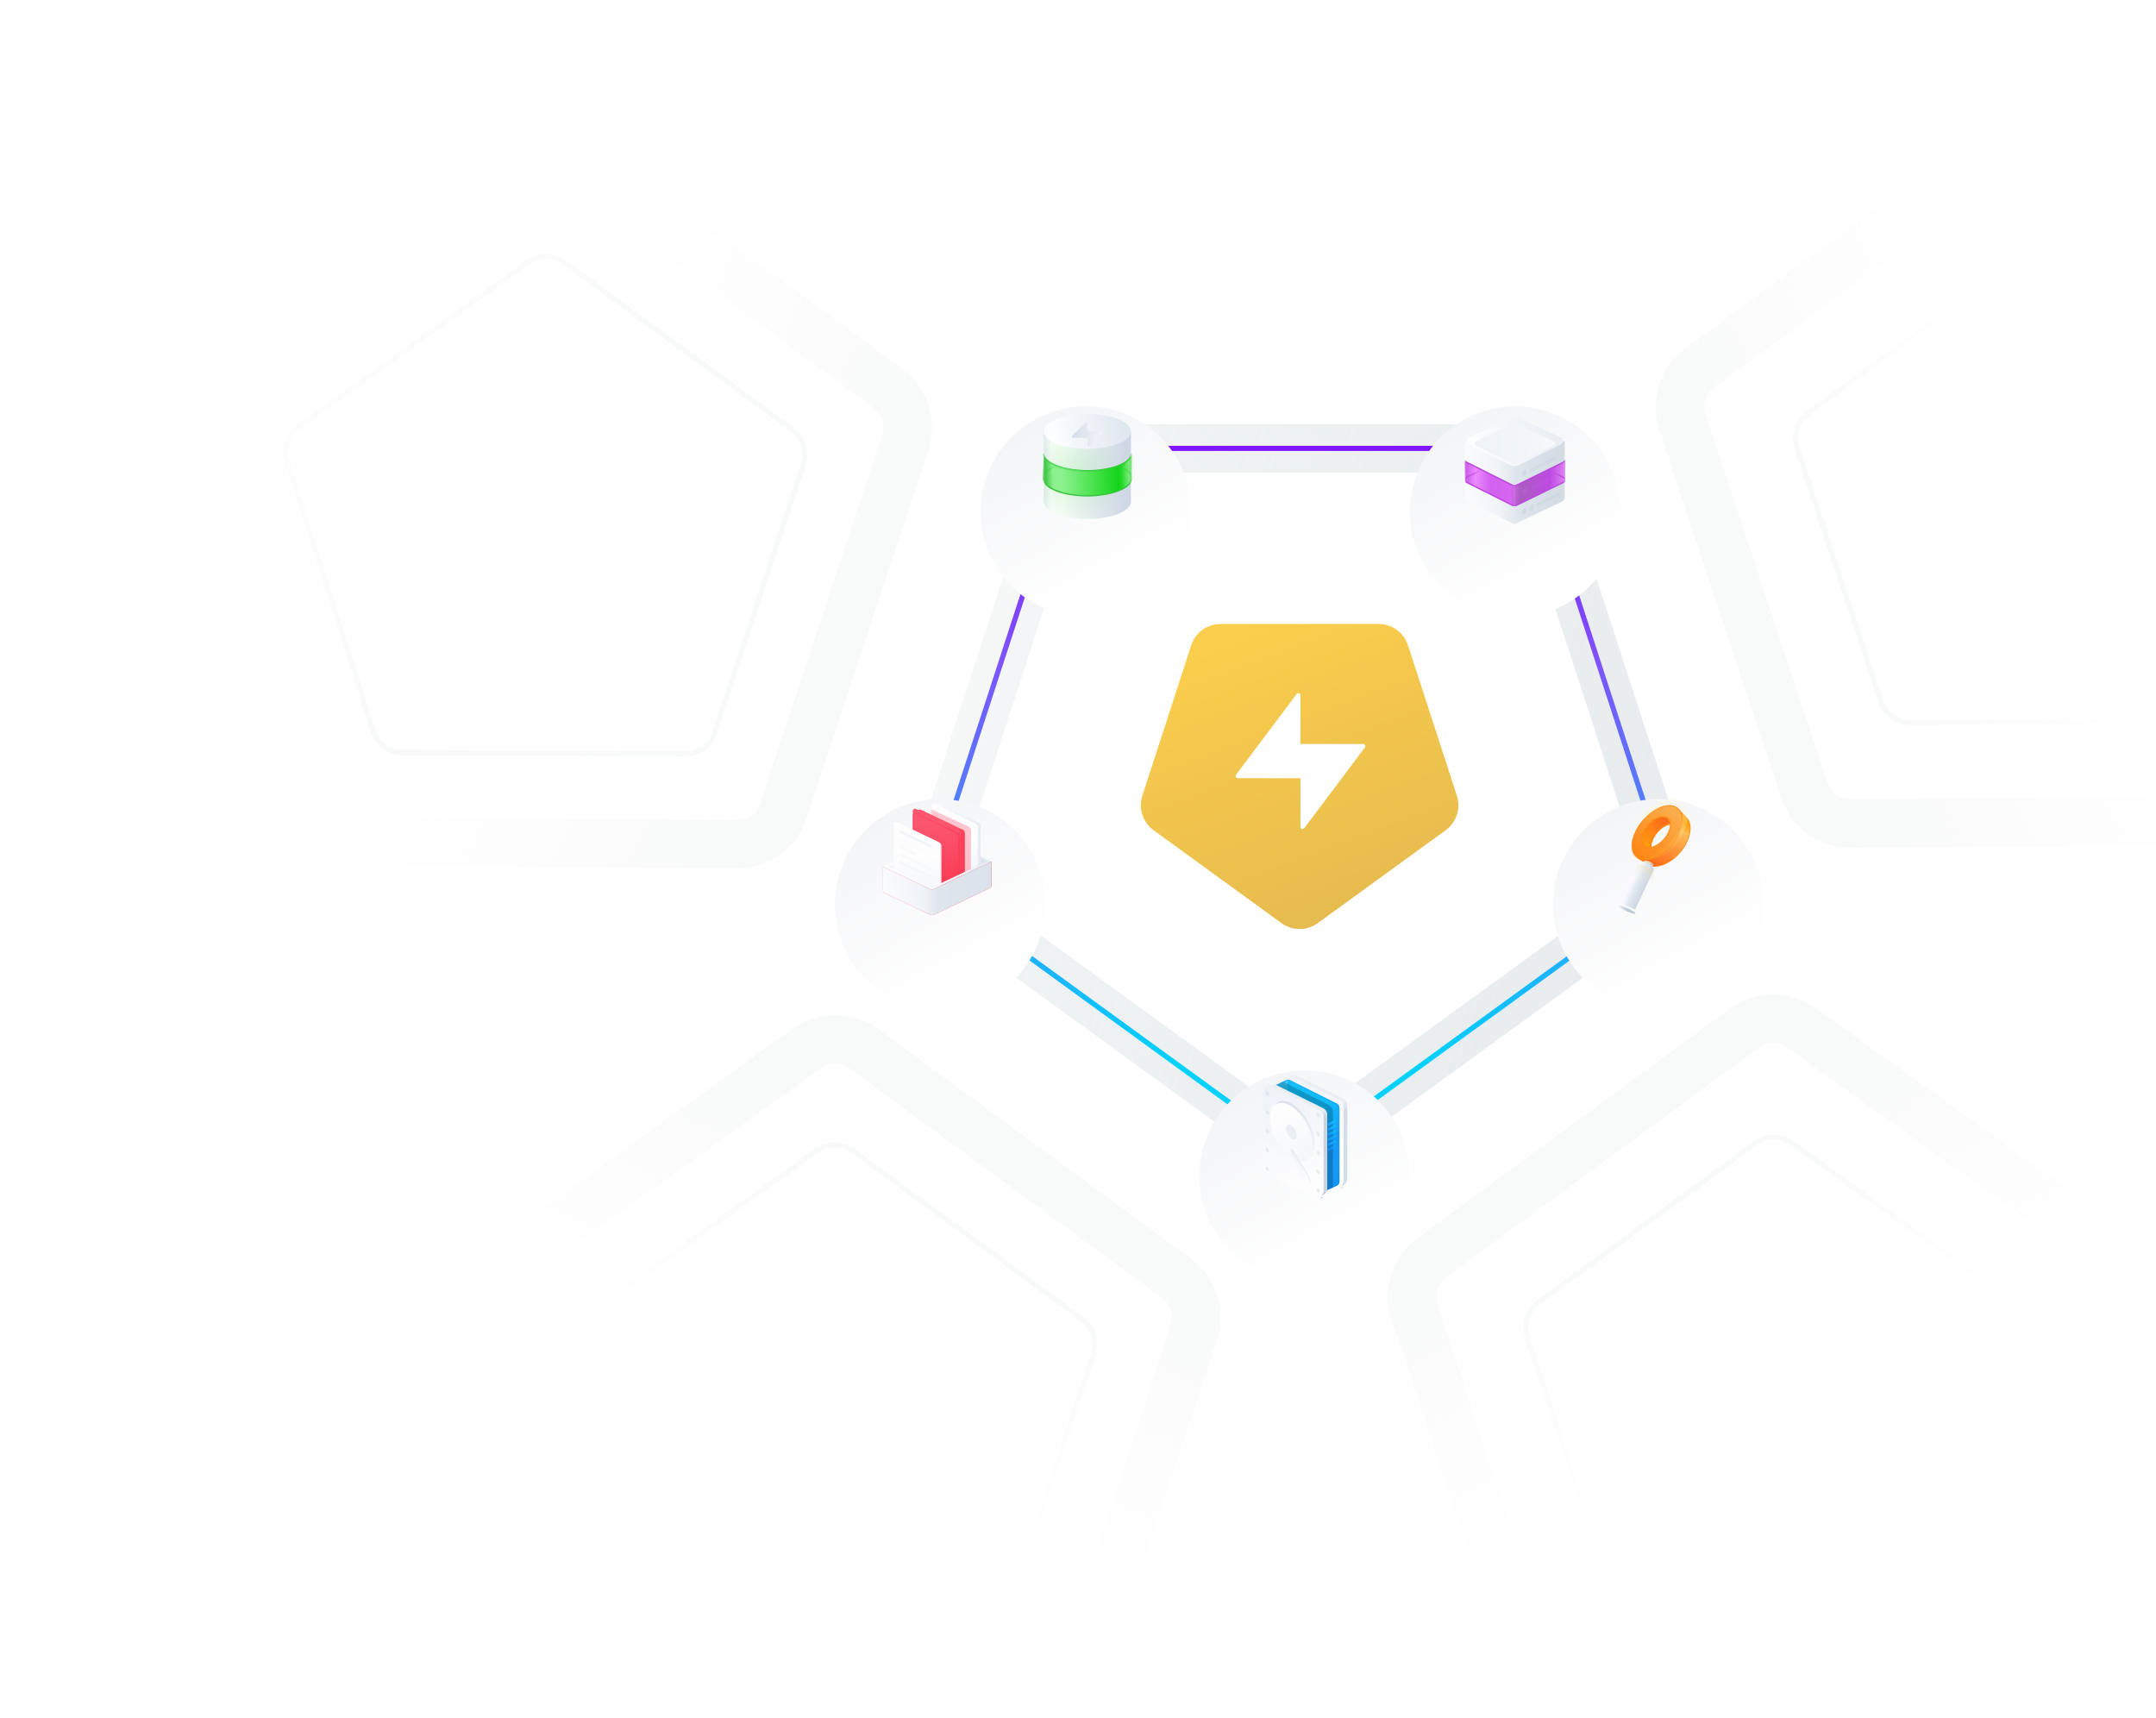 <svg width="1255" height="1000" viewBox="0 0 1255 1000" fill="none" xmlns="http://www.w3.org/2000/svg">
<g clip-path="url(#clip0)">
<path d="M740.041 659.485C749.855 666.615 763.144 666.615 772.957 659.485L955.827 526.623C965.64 519.493 969.747 506.854 965.998 495.318L896.148 280.342C892.4 268.805 881.649 260.995 869.519 260.995H643.48C631.35 260.995 620.599 268.805 616.85 280.342L547.001 495.318C543.252 506.854 547.358 519.493 557.172 526.623L740.041 659.485Z" stroke="url(#paint0_linear)" stroke-width="28.288"/>
<path opacity="0.3" d="M1303.12 478.153C1315.25 478.092 1325.96 470.226 1329.65 458.671L1398.41 243.343C1402.1 231.788 1397.93 219.171 1388.08 212.09L1204.54 80.158C1194.69 73.078 1181.4 73.145 1171.62 80.325L989.431 214.114C979.654 221.293 975.612 233.952 979.419 245.47L1050.36 460.088C1054.17 471.606 1064.96 479.362 1077.09 479.3L1303.12 478.153Z" stroke="url(#paint1_linear)" stroke-width="28.288"/>
<path opacity="0.3" d="M1267.57 419.804C1275.36 419.764 1282.25 414.708 1284.62 407.279L1331.93 259.127C1334.3 251.698 1331.62 243.587 1325.29 239.036L1199.01 148.262C1192.68 143.71 1184.13 143.754 1177.85 148.369L1052.49 240.42C1046.21 245.036 1043.61 253.174 1046.06 260.578L1094.86 408.242C1097.31 415.646 1104.25 420.633 1112.05 420.593L1267.57 419.804Z" stroke="url(#paint2_linear)" stroke-width="3"/>
<path opacity="0.3" d="M203.222 490.153C191.092 490.092 180.381 482.226 176.691 470.671L107.933 255.343C104.243 243.788 108.414 231.171 118.263 224.09L301.804 92.158C311.654 85.078 324.943 85.145 334.72 92.325L516.913 226.114C526.69 233.293 530.732 245.952 526.925 257.47L455.985 472.088C452.178 483.606 441.388 491.362 429.258 491.3L203.222 490.153Z" stroke="url(#paint3_linear)" stroke-width="28.288"/>
<path opacity="0.3" d="M234.229 437.996C226.431 437.956 219.546 432.9 217.174 425.471L167.119 268.716C164.747 261.287 167.428 253.176 173.76 248.625L307.375 152.58C313.707 148.028 322.25 148.072 328.535 152.687L461.169 250.083C467.454 254.699 470.053 262.837 467.606 270.241L415.962 426.48C413.515 433.884 406.578 438.871 398.78 438.831L234.229 437.996Z" stroke="url(#paint4_linear)" stroke-width="3"/>
<path opacity="0.3" d="M1147.12 996.153C1159.25 996.092 1169.96 988.226 1173.65 976.671L1242.41 761.343C1246.1 749.788 1241.93 737.171 1232.08 730.09L1048.54 598.158C1038.69 591.078 1025.4 591.145 1015.62 598.325L833.431 732.114C823.654 739.293 819.612 751.952 823.419 763.47L894.358 978.088C898.165 989.606 908.956 997.362 921.086 997.3L1147.12 996.153Z" stroke="url(#paint5_linear)" stroke-width="28.288"/>
<path opacity="0.3" d="M1112.15 938.598C1119.95 938.558 1126.83 933.502 1129.21 926.073L1176.87 776.818C1179.24 769.389 1176.56 761.278 1170.23 756.726L1043 665.276C1036.67 660.725 1028.13 660.768 1021.84 665.384L895.554 758.12C889.268 762.736 886.67 770.874 889.117 778.278L938.29 927.042C940.737 934.446 947.674 939.433 955.472 939.393L1112.15 938.598Z" stroke="url(#paint6_linear)" stroke-width="3"/>
<path opacity="0.3" d="M371.222 1008.15C359.092 1008.09 348.381 1000.23 344.691 988.671L275.933 773.343C272.243 761.788 276.414 749.171 286.263 742.09L469.804 610.158C479.654 603.078 492.943 603.145 502.72 610.325L684.913 744.114C694.69 751.293 698.732 763.952 694.925 775.47L623.985 990.088C620.178 1001.61 609.388 1009.36 597.258 1009.3L371.222 1008.15Z" stroke="url(#paint7_linear)" stroke-width="28.288"/>
<path opacity="0.3" d="M401.747 956.655C393.949 956.615 387.063 951.559 384.691 944.13L334.344 786.46C331.972 779.031 334.653 770.92 340.985 766.369L475.38 669.763C481.712 665.212 490.255 665.255 496.54 669.87L629.948 767.835C636.233 772.451 638.832 780.589 636.385 787.993L584.44 945.144C581.993 952.548 575.056 957.534 567.258 957.494L401.747 956.655Z" stroke="url(#paint8_linear)" stroke-width="3"/>
<path d="M756.499 671.442L972.285 514.665L889.862 260.995H623.137L540.714 514.665L756.499 671.442Z" stroke="url(#paint9_linear)" stroke-width="3"/>
<path opacity="0.7" d="M745.92 537.313C752.229 541.897 760.771 541.897 767.08 537.313L841.501 483.243C847.81 478.66 850.45 470.535 848.04 463.119L819.614 375.631C817.204 368.215 810.293 363.194 802.495 363.194H710.505C702.707 363.194 695.796 368.215 693.386 375.631L664.96 463.118C662.55 470.535 665.19 478.66 671.499 483.243L745.92 537.313Z" fill="url(#paint10_linear)"/>
<path d="M754.778 403.959C755.49 403.01 757 403.514 757 404.7V452.927H720.472C719.454 452.927 718.873 451.765 719.484 450.951L754.778 403.959Z" fill="white"/>
<path d="M759.222 482.041C758.51 482.99 757 482.486 757 481.3V433.073H793.528C794.546 433.073 795.127 434.235 794.516 435.049L759.222 482.041Z" fill="white"/>
<g filter="url(#filter0_d)">
<circle cx="632.153" cy="270.701" r="61.29" fill="url(#paint11_linear)"/>
</g>
<g filter="url(#filter1_d)">
<circle cx="882.024" cy="270.701" r="61.29" fill="url(#paint12_linear)"/>
</g>
<g filter="url(#filter2_d)">
<circle cx="965.29" cy="499.29" r="61.29" fill="url(#paint13_linear)"/>
</g>
<g opacity="0.2" filter="url(#filter3_f)">
<path d="M981.596 475.543L977.222 470.978L976.622 473.509C971.877 473.234 977.194 484.006 972.527 489.496C967.597 495.296 954.274 494.414 955.734 499.091L953.138 499.458L958.606 503.097C963.423 506.399 971.974 503.436 978.145 496.176C984.433 488.779 985.921 479.663 981.596 475.543Z" fill="#FD7A17"/>
<path fill-rule="evenodd" clip-rule="evenodd" d="M972.194 479.561C969.733 479.951 966.854 481.692 964.511 484.449C962.035 487.362 960.774 490.682 960.938 493.235C959.452 493.471 958.119 493.213 957.148 492.388C954.571 490.197 955.53 484.837 959.289 480.415C963.048 475.992 968.185 474.183 970.761 476.374C971.641 477.121 972.109 478.238 972.194 479.561Z" fill="#FD7618"/>
<path fill-rule="evenodd" clip-rule="evenodd" d="M952.51 498.988C957.133 502.918 966.301 499.728 972.987 491.862C979.673 483.997 981.346 474.435 976.722 470.505C972.099 466.575 962.931 469.765 956.245 477.63C949.559 485.496 947.887 495.058 952.51 498.988ZM957.148 492.388C959.725 494.579 964.861 492.769 968.62 488.347C972.38 483.925 973.338 478.564 970.761 476.374C968.184 474.183 963.048 475.992 959.289 480.415C955.53 484.837 954.571 490.198 957.148 492.388Z" fill="#FD8714"/>
</g>
<path d="M981.447 475.687L981.447 475.687L981.454 475.693C983.548 477.689 984.257 480.917 983.646 484.597C983.036 488.273 981.111 492.367 977.988 496.042C974.922 499.648 971.271 502.18 967.799 503.402C964.323 504.625 961.057 504.526 958.723 502.926L958.721 502.925L953.705 499.587L955.763 499.296L956.004 499.262L955.932 499.029C955.764 498.491 955.812 498.052 956.017 497.672C956.226 497.284 956.61 496.936 957.154 496.612C958.248 495.963 959.902 495.46 961.792 494.913C961.935 494.872 962.08 494.83 962.226 494.788C963.989 494.28 965.913 493.725 967.698 492.975C969.631 492.163 971.422 491.115 972.685 489.63C973.887 488.216 974.439 486.47 974.674 484.67C974.909 482.872 974.829 481.001 974.752 479.331L974.749 479.262C974.673 477.606 974.608 476.174 974.839 475.165C974.954 474.658 975.14 474.286 975.412 474.047C975.679 473.813 976.056 473.684 976.61 473.716L976.783 473.726L976.823 473.557L977.335 471.396L981.447 475.687Z" fill="url(#paint14_linear)" stroke="#FD8813" stroke-width="0.414"/>
<mask id="path-20-outside-1" maskUnits="userSpaceOnUse" x="952.556" y="470.962" width="22.146" height="25.893" fill="black">
<rect fill="white" x="952.556" y="470.962" width="22.146" height="25.893"/>
<path fill-rule="evenodd" clip-rule="evenodd" d="M972.194 479.561C969.733 479.951 966.854 481.692 964.511 484.449C962.035 487.362 960.774 490.682 960.938 493.235C959.452 493.471 958.119 493.213 957.148 492.388C954.571 490.197 955.53 484.837 959.289 480.415C963.048 475.992 968.185 474.183 970.761 476.374C971.641 477.121 972.109 478.238 972.194 479.561Z"/>
</mask>
<path fill-rule="evenodd" clip-rule="evenodd" d="M972.194 479.561C969.733 479.951 966.854 481.692 964.511 484.449C962.035 487.362 960.774 490.682 960.938 493.235C959.452 493.471 958.119 493.213 957.148 492.388C954.571 490.197 955.53 484.837 959.289 480.415C963.048 475.992 968.185 474.183 970.761 476.374C971.641 477.121 972.109 478.238 972.194 479.561Z" fill="url(#paint15_linear)"/>
<path d="M964.511 484.449L964.197 484.183L964.511 484.449ZM972.194 479.561L972.258 479.967L972.628 479.909L972.604 479.535L972.194 479.561ZM960.938 493.235L961.002 493.641L961.372 493.583L961.348 493.209L960.938 493.235ZM957.148 492.388L956.882 492.701L957.148 492.388ZM959.289 480.415L958.976 480.148L959.289 480.415ZM970.761 476.374L971.028 476.06L970.761 476.374ZM964.824 484.716C967.124 482.01 969.921 480.337 972.258 479.967L972.129 479.155C969.546 479.564 966.585 481.374 964.197 484.183L964.824 484.716ZM961.348 493.209C961.193 490.795 962.393 487.576 964.824 484.716L964.197 484.183C961.677 487.148 960.354 490.569 960.527 493.262L961.348 493.209ZM960.873 492.829C959.467 493.052 958.267 492.799 957.415 492.075L956.882 492.701C957.97 493.626 959.437 493.889 961.002 493.641L960.873 492.829ZM957.415 492.075C956.284 491.114 955.873 489.405 956.247 487.311C956.62 485.227 957.761 482.847 959.602 480.681L958.976 480.148C957.057 482.405 955.84 484.916 955.438 487.166C955.038 489.404 955.436 491.472 956.882 492.701L957.415 492.075ZM959.602 480.681C961.443 478.515 963.609 477.005 965.605 476.302C967.612 475.595 969.364 475.726 970.495 476.687L971.028 476.06C969.581 474.831 967.477 474.771 965.332 475.526C963.176 476.286 960.894 477.892 958.976 480.148L959.602 480.681ZM970.495 476.687C971.269 477.344 971.703 478.345 971.783 479.588L972.604 479.535C972.514 478.132 972.013 476.898 971.028 476.06L970.495 476.687Z" fill="#FD8813" mask="url(#path-20-outside-1)"/>
<mask id="path-22-inside-2" fill="white">
<path fill-rule="evenodd" clip-rule="evenodd" d="M952.51 498.988C957.133 502.918 966.301 499.728 972.987 491.862C979.673 483.997 981.346 474.435 976.722 470.505C972.099 466.575 962.931 469.765 956.245 477.63C949.559 485.496 947.887 495.058 952.51 498.988ZM957.148 492.388C959.725 494.579 964.861 492.769 968.62 488.347C972.38 483.925 973.338 478.564 970.761 476.374C968.184 474.183 963.048 475.992 959.289 480.415C955.53 484.837 954.571 490.198 957.148 492.388Z"/>
</mask>
<g filter="url(#filter4_ii)">
<path fill-rule="evenodd" clip-rule="evenodd" d="M952.51 498.988C957.133 502.918 966.301 499.728 972.987 491.862C979.673 483.997 981.346 474.435 976.722 470.505C972.099 466.575 962.931 469.765 956.245 477.63C949.559 485.496 947.887 495.058 952.51 498.988ZM957.148 492.388C959.725 494.579 964.861 492.769 968.62 488.347C972.38 483.925 973.338 478.564 970.761 476.374C968.184 474.183 963.048 475.992 959.289 480.415C955.53 484.837 954.571 490.198 957.148 492.388Z" fill="url(#paint16_linear)"/>
</g>
<path d="M972.987 491.862L973.303 492.13L972.987 491.862ZM952.51 498.988L952.242 499.303L952.242 499.303L952.51 498.988ZM976.722 470.505L976.99 470.189L976.99 470.189L976.722 470.505ZM956.245 477.63L955.929 477.362L956.245 477.63ZM957.148 492.388L956.88 492.703L957.148 492.388ZM970.761 476.374L970.493 476.689L970.761 476.374ZM972.672 491.594C969.368 495.481 965.464 498.196 961.839 499.457C958.204 500.722 954.932 500.504 952.778 498.672L952.242 499.303C954.711 501.402 958.335 501.553 962.111 500.239C965.898 498.922 969.921 496.109 973.303 492.13L972.672 491.594ZM976.454 470.82C978.608 472.651 979.351 475.845 978.688 479.636C978.027 483.417 975.976 487.708 972.672 491.594L973.303 492.13C976.685 488.152 978.813 483.729 979.504 479.779C980.192 475.841 979.46 472.288 976.99 470.189L976.454 470.82ZM956.56 477.898C959.864 474.012 963.768 471.296 967.393 470.035C971.028 468.77 974.3 468.989 976.454 470.82L976.99 470.189C974.521 468.09 970.897 467.939 967.121 469.253C963.334 470.571 959.312 473.383 955.929 477.362L956.56 477.898ZM952.778 498.672C950.624 496.841 949.881 493.647 950.544 489.856C951.205 486.076 953.256 481.785 956.56 477.898L955.929 477.362C952.547 481.341 950.419 485.764 949.729 489.713C949.04 493.652 949.773 497.204 952.242 499.303L952.778 498.672ZM968.305 488.079C966.464 490.244 964.299 491.754 962.303 492.457C960.297 493.164 958.546 493.033 957.416 492.073L956.88 492.703C958.327 493.934 960.433 493.994 962.578 493.238C964.735 492.478 967.017 490.872 968.936 488.615L968.305 488.079ZM970.493 476.689C971.623 477.649 972.034 479.356 971.659 481.451C971.287 483.533 970.146 485.914 968.305 488.079L968.936 488.615C970.854 486.358 972.072 483.847 972.474 481.596C972.875 479.357 972.477 477.289 971.029 476.058L970.493 476.689ZM959.604 480.683C961.445 478.517 963.61 477.008 965.606 476.305C967.613 475.598 969.364 475.729 970.493 476.689L971.029 476.058C969.582 474.828 967.476 474.768 965.331 475.524C963.174 476.284 960.892 477.89 958.973 480.147L959.604 480.683ZM957.416 492.073C956.287 491.113 955.875 489.406 956.25 487.311C956.622 485.228 957.763 482.848 959.604 480.683L958.973 480.147C957.055 482.403 955.837 484.915 955.435 487.165C955.035 489.405 955.433 491.473 956.88 492.703L957.416 492.073Z" fill="#FD8813" mask="url(#path-22-inside-2)"/>
<path d="M963.561 504.439L962.52 503.351L961.991 503.468L961.962 504.366C962.581 504.43 962.931 504.441 963.561 504.439Z" fill="#FD6C1A"/>
<g opacity="0.3" filter="url(#filter5_f)">
<path d="M962.566 496.555L957.268 492.995M975.274 480.08L970.762 475.982" stroke="#FD8414" stroke-width="0.414"/>
</g>
<g opacity="0.5" filter="url(#filter6_f)">
<path d="M973.687 492.248C971.827 494.436 969.632 495.97 967.597 496.687C965.555 497.406 963.716 497.293 962.507 496.265C961.298 495.238 960.89 493.44 961.271 491.31C961.651 489.185 962.811 486.772 964.671 484.584C966.531 482.395 968.726 480.862 970.762 480.145C972.803 479.425 974.643 479.539 975.852 480.566C977.061 481.594 977.469 483.391 977.088 485.522C976.708 487.647 975.547 490.06 973.687 492.248Z" stroke="url(#paint17_linear)" stroke-width="0.414"/>
</g>
<path d="M957.173 501.092C957.198 501.039 957.246 501.001 957.304 500.993C958.884 500.779 961.551 501.649 962.465 503.287C962.491 503.335 962.492 503.392 962.469 503.441L960.958 506.692L955.718 504.255L957.173 501.092Z" fill="url(#paint18_linear)"/>
<path opacity="0.5" d="M957.173 501.092C957.198 501.039 957.246 501.001 957.304 500.993C958.884 500.779 961.551 501.649 962.465 503.287C962.491 503.335 962.492 503.392 962.469 503.441L960.958 506.692L955.718 504.255L957.173 501.092Z" fill="url(#paint19_linear)"/>
<g filter="url(#filter7_i)">
<path d="M952.81 504.14C953.047 503.632 953.563 503.305 954.122 503.35C957.597 503.626 960.567 505.007 962.576 507.258C962.924 507.648 962.977 508.21 962.757 508.683L952.006 531.803L942.091 527.193L952.81 504.14Z" fill="url(#paint20_linear)"/>
</g>
<path opacity="0.5" d="M952.81 504.14C953.047 503.632 953.563 503.305 954.122 503.35C957.597 503.626 960.567 505.007 962.576 507.258C962.924 507.648 962.977 508.21 962.757 508.683L952.006 531.803L942.091 527.193L952.81 504.14Z" fill="url(#paint21_linear)"/>
<ellipse cx="947.057" cy="529.481" rx="5.468" ry="0.913" transform="rotate(24.951 947.057 529.481)" fill="url(#paint22_linear)"/>
<g opacity="0.3" filter="url(#filter8_f)">
<path d="M952.929 498.025C957.737 502.112 967.273 498.794 974.226 490.614C981.18 482.434 982.919 472.489 978.111 468.401C973.302 464.314 963.767 467.631 956.813 475.812" stroke="url(#paint23_linear)" stroke-width="2.936"/>
</g>
<g filter="url(#filter9_d)">
<circle cx="759.446" cy="657.299" r="61.29" fill="url(#paint24_linear)"/>
</g>
<g filter="url(#filter10_d)">
<circle cx="547.29" cy="499.36" r="61.29" fill="url(#paint25_linear)"/>
</g>
<path fill-rule="evenodd" clip-rule="evenodd" d="M658.336 251.105H607.63V291.871C607.63 291.894 607.629 291.917 607.629 291.94C607.629 291.963 607.63 291.986 607.63 292.009V292.239H607.64C608.037 297.682 619.231 302.045 632.982 302.045C646.733 302.045 657.927 297.682 658.324 292.239H658.336V251.105Z" fill="url(#paint26_linear)"/>
<path fill-rule="evenodd" clip-rule="evenodd" d="M658.336 251.105H607.63V291.871C607.63 291.894 607.629 291.917 607.629 291.94C607.629 291.963 607.63 291.986 607.63 292.009V292.239H607.64C608.037 297.682 619.231 302.045 632.982 302.045C646.733 302.045 657.927 297.682 658.324 292.239H658.336V251.105Z" fill="url(#paint27_radial)"/>
<ellipse cx="632.982" cy="251.105" rx="25.353" ry="10.105" fill="url(#paint28_linear)"/>
<mask id="mask0" mask-type="alpha" maskUnits="userSpaceOnUse" x="607" y="251" width="52" height="52">
<path fill-rule="evenodd" clip-rule="evenodd" d="M658.336 251.105H607.63V291.871C607.63 291.894 607.629 291.917 607.629 291.94C607.629 291.963 607.63 291.986 607.63 292.009V292.239H607.64C608.037 297.682 619.231 302.045 632.982 302.045C646.733 302.045 657.927 297.682 658.324 292.239H658.336V251.105Z" fill="url(#paint29_linear)"/>
</mask>
<g mask="url(#mask0)">
<path d="M608.728 267.305L607.559 265.468L606.774 279.347L607.659 280.316L610.164 283.055L613.572 285.109L618.365 286.83L623.008 287.882L629.271 288.433H636.687L644.921 287.297L649.264 286.345L653.673 284.224L655.911 282.804L657.581 281.385L658.6 280.115L658.801 265.267L657.648 266.704L654.759 269.376L649.464 271.698C647.549 272.165 643.702 273.107 643.635 273.134C643.568 273.161 639.488 273.646 637.455 273.886L631.677 274.153L626.232 273.685L619.634 272.533L614.256 270.979L608.728 267.305Z" fill="url(#paint30_linear)"/>
<path d="M608.728 267.305L607.559 265.468L606.774 279.347L607.659 280.316L610.164 283.055L613.572 285.109L618.365 286.83L623.008 287.882L629.271 288.433H636.687L644.921 287.297L649.264 286.345L653.673 284.224L655.911 282.804L657.581 281.385L658.6 280.115L658.801 265.267L657.648 266.704L654.759 269.376L649.464 271.698C647.549 272.165 643.702 273.107 643.635 273.134C643.568 273.161 639.488 273.646 637.455 273.886L631.677 274.153L626.232 273.685L619.634 272.533L614.256 270.979L608.728 267.305Z" fill="url(#paint31_linear)"/>
<g filter="url(#filter11_f)">
<path d="M658.671 278.185C658.671 275.411 655.786 272.899 651.165 271.073M607.297 278.185C607.297 275.423 610.157 272.921 614.743 271.097" stroke="url(#paint32_linear)" stroke-width="0.938"/>
</g>
<path d="M658.671 263.958C658.671 269.539 646.986 274.063 632.984 274.063C618.982 274.063 607.297 269.539 607.297 263.958" stroke="#3AC43F" stroke-width="0.938"/>
<path d="M658.671 278.42C658.671 284.001 646.986 288.525 632.984 288.525C618.982 288.525 607.297 284.001 607.297 278.42" stroke="#3AC43F" stroke-width="0.938"/>
</g>
<g opacity="0.6" filter="url(#filter12_f)">
<path d="M608.954 267.083L607.785 265.245L607 279.125L607.885 280.093L610.391 282.833L613.798 284.887L618.591 286.607L623.234 287.659L629.498 288.211H636.913L645.147 287.075L649.49 286.123L653.899 284.002L656.137 282.582L657.807 281.162L658.826 279.893L659.027 265.045L657.874 266.481L654.985 269.154L649.69 271.475C647.775 271.943 643.928 272.885 643.861 272.912C643.794 272.938 639.714 273.424 637.682 273.663L631.903 273.93L626.458 273.463L619.861 272.31L614.482 270.757L608.954 267.083Z" fill="url(#paint33_linear)"/>
</g>
<path opacity="0.3" d="M658.024 266.195L658.054 280.545" stroke="#3BC740" stroke-width="0.938"/>
<g filter="url(#filter13_i)">
<path d="M631.745 244.329C632.211 243.878 632.99 244.209 632.99 244.858V252.99H624.586C623.925 252.99 623.6 252.185 624.076 251.726L631.745 244.329Z" fill="url(#paint34_linear)"/>
<path d="M634.235 257.881C633.768 258.331 632.99 258 632.99 257.352V249.219H641.394C642.055 249.219 642.38 250.024 641.904 250.483L634.235 257.881Z" fill="url(#paint35_linear)"/>
</g>
<path d="M881.486 270.069L910.78 256.582V289.69C910.78 290.599 910.257 291.427 909.437 291.819L882.614 304.628C882.174 304.802 881.927 304.834 881.486 304.828V270.069Z" fill="url(#paint36_linear)"/>
<path d="M881.482 270.208L853.004 256.666V289.616C853.004 290.514 853.514 291.335 854.319 291.732L880.154 304.483C880.643 304.731 880.932 304.816 881.482 304.83V270.208Z" fill="url(#paint37_linear)"/>
<path opacity="0.32" d="M890.27 273.592C890.27 273.413 890.371 273.249 890.531 273.169L904.787 266.084C905.101 265.928 905.469 266.156 905.469 266.507V267.128C905.469 267.307 905.367 267.471 905.207 267.551L890.952 274.636C890.638 274.792 890.27 274.564 890.27 274.214V273.592Z" fill="#C0CDDC"/>
<path opacity="0.32" d="M894.445 293.487C894.445 293.31 894.545 293.147 894.703 293.067L907.648 286.484C907.962 286.325 908.334 286.553 908.334 286.905V287.522C908.334 287.699 908.235 287.862 908.076 287.942L895.131 294.525C894.817 294.684 894.445 294.456 894.445 294.104V293.487Z" fill="#C0CDDC"/>
<ellipse opacity="0.4" rx="2.087" ry="1.135" transform="matrix(-0.475 0.88 0.88 0.475 887.32 275.361)" fill="#C0CDDC"/>
<ellipse opacity="0.4" rx="2.087" ry="1.135" transform="matrix(-0.475 0.88 0.88 0.475 887.324 297.546)" fill="#C0CDDC"/>
<ellipse opacity="0.4" rx="2.087" ry="1.135" transform="matrix(-0.475 0.88 0.88 0.475 891.31 295.705)" fill="#C0CDDC"/>
<g opacity="0.6" filter="url(#filter14_f)">
<path d="M852.822 280.213L852.539 268.543L853.715 269.087L868.455 276.533L877.774 281.149L881.366 282.76L883.696 281.89L893.145 277.339L903.553 272.288L909.649 269.109L911.26 268.151L911.021 280.126L892.035 289.445L884.523 293.19L881.628 294.409L880.757 294.235L860.29 284.154L852.822 280.213Z" fill="url(#paint38_linear)"/>
</g>
<mask id="mask1" mask-type="alpha" maskUnits="userSpaceOnUse" x="853" y="256" width="58" height="48">
<path d="M881.49 270.069L910.784 256.582V290.336L882.618 303.786C882.178 303.961 881.931 303.993 881.49 303.987V270.069Z" fill="url(#paint39_linear)"/>
<path d="M881.49 270.069L853.008 256.666V290.241L880.158 303.642C880.647 303.89 880.939 303.973 881.49 303.987V270.069Z" fill="url(#paint40_linear)"/>
</mask>
<g mask="url(#mask1)">
<path d="M852.822 280.213L852.539 268.543L853.715 269.087L868.455 276.533L877.774 281.149L881.366 282.76L883.696 281.89L893.145 277.339L903.553 272.288L909.649 269.109L911.26 268.151L911.021 280.126L892.035 289.445L884.523 293.19L881.628 294.409L880.757 294.235L860.29 284.154L852.822 280.213Z" fill="url(#paint41_linear)"/>
<path d="M852.742 279.47C852.756 280.015 853.287 280.543 853.854 280.827L880.157 294.001C881.038 294.442 882.074 294.447 882.959 294.013L909.868 280.833C910.443 280.551 911.053 280.008 911.067 279.458" stroke="#BA46DF" stroke-width="0.787"/>
<g opacity="0.21" filter="url(#filter15_i)">
<ellipse rx="2.087" ry="1.135" transform="matrix(-0.475 0.88 0.88 0.475 888.285 286.487)" fill="#D564F0"/>
</g>
<g opacity="0.1" filter="url(#filter16_i)">
<path d="M892.167 284.042C892.167 283.864 892.267 283.702 892.426 283.621L905.371 277.039C905.685 276.88 906.056 277.108 906.056 277.46V278.076C906.056 278.254 905.957 278.417 905.798 278.497L892.853 285.079C892.539 285.239 892.167 285.011 892.167 284.659V284.042Z" fill="#D564F0"/>
</g>
<path d="M852.734 267.788C852.748 268.333 853.279 268.861 853.846 269.145L880.15 282.319C881.03 282.76 882.067 282.765 882.951 282.331L909.86 269.151C910.436 268.87 911.045 268.326 911.059 267.776" stroke="#BA46DF" stroke-width="0.787"/>
<g filter="url(#filter17_f)">
<path d="M882.959 264.581C882.074 264.148 881.038 264.152 880.157 264.593M852.742 279.124C852.756 278.579 853.287 278.051 853.854 277.767L862.529 273.422M911.067 279.136C911.053 278.586 910.443 278.043 909.868 277.761L901.067 273.45" stroke="url(#paint42_linear)" stroke-width="0.787"/>
</g>
</g>
<path d="M879.567 242.965C880.843 242.354 882.325 242.348 883.606 242.947L908.392 254.551C910.187 255.392 910.209 257.936 908.429 258.808L883.682 270.929C882.359 271.577 880.809 271.57 879.492 270.911L855.309 258.799C853.554 257.92 853.576 255.407 855.346 254.56L879.567 242.965Z" fill="url(#paint43_linear)"/>
<g opacity="0.5" filter="url(#filter18_i)">
<path d="M879.594 245.733C880.87 245.122 882.352 245.116 883.633 245.715L904.428 255.451C905.504 255.955 905.518 257.482 904.45 258.005L883.709 268.164C882.386 268.812 880.836 268.805 879.519 268.145L859.261 257.999C858.208 257.472 858.221 255.964 859.284 255.456L879.594 245.733Z" fill="url(#paint44_linear)"/>
</g>
<path d="M515.984 504.47L520.512 506.586L520.66 502.123L515.984 504.47Z" fill="#F4F6F9"/>
<path d="M515.492 505.164L514.012 504.487L528.957 497.354L530.521 497.966L515.492 505.164Z" fill="#FDFDFE"/>
<path d="M575.122 501.427L570.593 503.544L570.445 499.081L575.122 501.427Z" fill="#DBE2EB"/>
<path d="M575.65 502.216L577.13 501.539L562.27 494.381L560.706 494.993L575.65 502.216Z" fill="#E5EBF1"/>
<path fill-rule="evenodd" clip-rule="evenodd" d="M544.348 467L542.676 467.775L543.792 468.505V507.61L570.829 518.724V480.861C570.829 479.909 570.282 479.042 569.422 478.632L545.557 467.26C545.164 467.073 544.741 467.113 544.408 467.306L544.348 467Z" fill="url(#paint45_linear)"/>
<path d="M569.211 519.484L556.366 521.676L542.174 508.37V469.135C542.174 468.228 543.12 467.63 543.939 468.021L567.804 479.393C568.664 479.803 569.211 480.67 569.211 481.622V519.484Z" fill="url(#paint46_linear)"/>
<mask id="mask2" mask-type="alpha" maskUnits="userSpaceOnUse" x="542" y="467" width="28" height="55">
<path d="M569.211 519.484L556.366 521.676L542.174 508.37V469.135C542.174 468.227 543.12 467.63 543.94 468.02L567.805 479.393C568.664 479.802 569.211 480.67 569.211 481.622V519.484Z" fill="url(#paint47_linear)"/>
</mask>
<g mask="url(#mask2)">
<g opacity="0.3" filter="url(#filter19_f)">
<path d="M565.2 521.192L551.837 524.037L535.532 509.286V468.095L563.764 481.11C564.639 481.513 565.2 482.388 565.2 483.352V521.192Z" fill="#FB4059"/>
</g>
</g>
<path d="M534.273 512.058L561.311 523.172V484.865C561.311 484.184 560.919 483.564 560.305 483.272L535.825 471.603C535.523 471.459 535.197 471.503 534.952 471.668L532.281 472.953L534.273 474.342V512.058Z" fill="url(#paint48_linear)" stroke="url(#paint49_linear)" stroke-width="0.672"/>
<g filter="url(#filter20_i)">
<path d="M558.398 524.593L545.036 527.438L531.361 513.48V474.244C531.361 473.337 532.307 472.739 533.127 473.13L556.992 484.502C557.851 484.912 558.398 485.779 558.398 486.731V524.593Z" fill="url(#paint50_linear)"/>
</g>
<path d="M558.063 486.731V524.321L545.146 527.071L531.697 513.342V474.244C531.697 473.584 532.386 473.149 532.982 473.433L556.847 484.805C557.59 485.159 558.063 485.908 558.063 486.731Z" stroke="url(#paint51_linear)" stroke-width="0.672"/>
<g opacity="0.78" filter="url(#filter21_f)">
<path d="M535.522 483.769L535.449 473.174C535.444 472.387 536.257 471.861 536.972 472.19L538.02 472.671" stroke="url(#paint52_linear)" stroke-width="0.672"/>
</g>
<g filter="url(#filter22_i)">
<path fill-rule="evenodd" clip-rule="evenodd" d="M522.454 477.552L520.781 478.328L521.897 479.058V518.162L548.934 529.276V491.414C548.934 490.462 548.387 489.594 547.528 489.185L523.663 477.812C523.269 477.625 522.847 477.665 522.514 477.858L522.454 477.552Z" fill="url(#paint53_linear)"/>
</g>
<path d="M547.316 530.036L520.279 518.923V479.687C520.279 478.78 521.225 478.182 522.045 478.573L545.91 489.945C546.769 490.355 547.316 491.222 547.316 492.174V530.036Z" fill="url(#paint54_linear)"/>
<path d="M543.637 517.564L543.66 517.575L542.606 518.171L514.012 504.473L515.424 503.82L541.659 516.121C542.183 516.367 542.79 516.366 543.314 516.119L575.717 500.807L577.115 501.531L543.637 517.564Z" fill="url(#paint55_linear)"/>
<path d="M541.085 517.384C542.001 517.822 543.065 517.821 543.98 517.383L577.113 501.534V515.453C577.113 516.065 576.761 516.623 576.209 516.887L543.98 532.304C543.065 532.742 542.001 532.743 541.085 532.305L514.905 519.803C514.352 519.539 514 518.981 514 518.368V504.45L541.085 517.384Z" fill="url(#paint56_linear)"/>
<path d="M541.085 517.384C542.001 517.822 543.065 517.821 543.98 517.383L577.113 501.534V515.453C577.113 516.065 576.761 516.623 576.209 516.887L543.98 532.304C543.065 532.742 542.001 532.743 541.085 532.305L514.905 519.803C514.352 519.539 514 518.981 514 518.368V504.45L541.085 517.384Z" fill="url(#paint57_linear)"/>
<path d="M523.708 483.168L542.482 492.134V493.569L523.708 484.604V483.168Z" fill="#F1F4F8"/>
<path opacity="0.3" d="M523.708 487.627L538.512 494.697V496.132L523.708 489.063V487.627Z" fill="#F1F4F8"/>
<path opacity="0.4" d="M523.708 492.086L533.095 496.569V498.005L523.708 493.522V492.086Z" fill="#F1F4F8"/>
<path opacity="0.4" d="M523.708 496.545L542.482 505.51V506.946L523.708 497.981V496.545Z" fill="#F1F4F8"/>
<path opacity="0.6" d="M523.708 501.005L542.482 509.97V511.406L523.708 502.44V501.005Z" fill="#F1F4F8"/>
<path fill-rule="evenodd" clip-rule="evenodd" d="M748.433 626.154L750.658 625.104L750.206 626.08L748.433 626.154ZM782.421 690.934L780.196 691.985L780.649 691.009L782.421 690.934ZM755.136 626.083C752.248 624.657 748.867 626.759 748.867 629.98V672.88C748.867 674.534 749.806 676.045 751.289 676.777L777.961 689.942C780.85 691.368 784.231 689.266 784.231 686.045V643.145C784.231 641.491 783.292 639.98 781.809 639.248L755.136 626.083Z" fill="url(#paint58_linear)"/>
<path d="M746.73 630.992C746.73 627.771 750.112 625.669 753 627.095L779.672 640.26C781.156 640.992 782.095 642.503 782.095 644.157V687.057C782.095 690.278 778.714 692.38 775.825 690.954L749.153 677.789C747.67 677.057 746.73 675.546 746.73 673.892V630.992Z" fill="url(#paint59_linear)"/>
<g opacity="0.6" filter="url(#filter23_f)">
<path d="M748.738 628.708L742.301 631.864L771.388 693.159L778.212 690.085C779.096 689.688 779.664 688.809 779.664 687.84V644.902C779.664 643.805 779.044 642.802 778.064 642.311L750.925 628.718C750.238 628.373 749.429 628.37 748.738 628.708Z" fill="url(#paint60_linear)"/>
</g>
<path d="M748.738 628.708L742.301 631.864L771.388 693.159L778.212 690.085C779.096 689.688 779.664 688.809 779.664 687.84V644.902C779.664 643.805 779.044 642.802 778.064 642.311L750.925 628.718C750.238 628.373 749.429 628.37 748.738 628.708Z" fill="url(#paint61_linear)"/>
<mask id="mask3" mask-type="alpha" maskUnits="userSpaceOnUse" x="742" y="628" width="38" height="66">
<path d="M748.738 628.709L742.301 631.865L771.388 693.159L778.212 690.086C779.096 689.688 779.664 688.809 779.664 687.84V644.902C779.664 643.806 779.044 642.803 778.064 642.312L750.925 628.718C750.238 628.374 749.429 628.37 748.738 628.709Z" fill="url(#paint62_linear)"/>
</mask>
<g mask="url(#mask3)">
<path d="M749.83 629.752V635.731L742.641 631.882L749.418 628.615L750.58 629.002C750.166 629.002 749.83 629.338 749.83 629.752Z" fill="url(#paint63_linear)"/>
<g filter="url(#filter24_f)">
<path d="M749.887 636.037V630.456C749.887 629.606 750.77 629.046 751.539 629.407L753.246 630.21" stroke="#11BBFA" stroke-width="0.724"/>
</g>
<g opacity="0.34" filter="url(#filter25_f)">
<path d="M779.474 686.895V686.895C779.474 688.088 778.198 688.846 777.15 688.276L770.938 684.893" stroke="#1289F6" stroke-width="0.724"/>
</g>
<path d="M771.563 692.683L742.781 632.033L748.898 629.034C749.487 628.745 750.177 628.748 750.763 629.042L777.902 642.636C778.76 643.065 779.302 643.943 779.302 644.902V687.84C779.302 688.667 778.817 689.416 778.063 689.756L771.563 692.683Z" stroke="url(#paint64_linear)" stroke-width="0.724"/>
</g>
<g opacity="0.2">
<mask id="mask4" mask-type="alpha" maskUnits="userSpaceOnUse" x="742" y="628" width="38" height="66">
<path d="M748.738 628.709L742.301 631.865L771.388 693.159L778.212 690.086C779.096 689.688 779.664 688.809 779.664 687.84V644.902C779.664 643.806 779.044 642.803 778.064 642.312L750.925 628.718C750.238 628.374 749.429 628.37 748.738 628.709Z" fill="url(#paint65_linear)"/>
</mask>
<g mask="url(#mask4)">
<g style="mix-blend-mode:overlay" filter="url(#filter26_f)">
<path d="M773.139 642.875L745.804 629.093L739.679 631.107L741.022 633.876L757.132 673.312L769.13 694.037L775.927 692.275V647.402C775.927 645.488 774.849 643.736 773.139 642.875Z" fill="black"/>
</g>
</g>
</g>
<path fill-rule="evenodd" clip-rule="evenodd" d="M736.793 631.915L739.019 630.865L738.566 631.841L736.793 631.915ZM770.782 696.696L768.556 697.746L769.009 696.77L770.782 696.696ZM743.497 631.844C740.609 630.419 737.227 632.521 737.227 635.742V678.641C737.227 680.296 738.166 681.806 739.65 682.539L766.322 695.704C769.21 697.129 772.592 695.028 772.592 691.806V648.907C772.592 647.252 771.653 645.742 770.169 645.009L743.497 631.844Z" fill="url(#paint66_linear)"/>
<path d="M735.086 636.753C735.086 633.532 738.467 631.43 741.356 632.856L768.028 646.021C769.511 646.753 770.45 648.264 770.45 649.918V692.818C770.45 696.039 767.069 698.141 764.181 696.715L737.508 683.55C736.025 682.818 735.086 681.307 735.086 679.653V636.753Z" fill="url(#paint67_linear)"/>
<g filter="url(#filter27_i)">
<path d="M773.735 654.877C773.735 654.589 773.899 654.326 774.157 654.199L777.858 652.381C778.36 652.135 778.946 652.5 778.946 653.059C778.946 653.346 778.782 653.609 778.524 653.736L774.823 655.554C774.321 655.801 773.735 655.436 773.735 654.877Z" fill="url(#paint68_linear)"/>
</g>
<g filter="url(#filter28_i)">
<path d="M773.735 657.813C773.735 657.525 773.899 657.262 774.157 657.135L777.858 655.317C778.36 655.07 778.946 655.436 778.946 655.994C778.946 656.282 778.782 656.545 778.524 656.672L774.823 658.49C774.321 658.737 773.735 658.371 773.735 657.813Z" fill="url(#paint69_linear)"/>
</g>
<g filter="url(#filter29_i)">
<path d="M773.735 660.748C773.735 660.46 773.899 660.197 774.157 660.07L777.858 658.252C778.36 658.006 778.946 658.371 778.946 658.93C778.946 659.218 778.782 659.48 778.524 659.607L774.823 661.425C774.321 661.672 773.735 661.307 773.735 660.748Z" fill="url(#paint70_linear)"/>
</g>
<g filter="url(#filter30_i)">
<path d="M773.735 663.684C773.735 663.396 773.899 663.133 774.157 663.006L777.858 661.188C778.36 660.942 778.946 661.307 778.946 661.866C778.946 662.153 778.782 662.416 778.524 662.543L774.823 664.361C774.321 664.608 773.735 664.243 773.735 663.684Z" fill="url(#paint71_linear)"/>
</g>
<g filter="url(#filter31_i)">
<path d="M773.735 666.619C773.735 666.331 773.899 666.069 774.157 665.942L777.858 664.123C778.36 663.877 778.946 664.242 778.946 664.801C778.946 665.089 778.782 665.352 778.524 665.479L774.823 667.297C774.321 667.543 773.735 667.178 773.735 666.619Z" fill="url(#paint72_linear)"/>
</g>
<g filter="url(#filter32_i)">
<path d="M773.735 669.555C773.735 669.267 773.899 669.004 774.157 668.877L777.858 667.059C778.36 666.813 778.946 667.178 778.946 667.737C778.946 668.025 778.782 668.288 778.524 668.414L774.823 670.233C774.321 670.479 773.735 670.114 773.735 669.555Z" fill="url(#paint73_linear)"/>
</g>
<ellipse cx="752.738" cy="657.908" rx="18.573" ry="10.106" transform="rotate(61.642 752.738 657.908)" fill="url(#paint74_linear)"/>
<ellipse cx="751.715" cy="658.913" rx="18.573" ry="10.106" transform="rotate(61.642 751.715 658.913)" fill="url(#paint75_linear)"/>
<ellipse cx="751.72" cy="658.913" rx="4.736" ry="2.577" transform="rotate(61.642 751.72 658.913)" fill="#EBEFF4"/>
<ellipse opacity="0.4" cx="767.299" cy="649.048" rx="1.437" ry="0.782" transform="rotate(61.642 767.299 649.048)" fill="#CAD4DF"/>
<ellipse opacity="0.4" cx="737.717" cy="636.414" rx="1.437" ry="0.782" transform="rotate(61.642 737.717 636.414)" fill="#CAD4DF"/>
<ellipse opacity="0.4" cx="767.295" cy="660.046" rx="1.437" ry="0.782" transform="rotate(61.642 767.295 660.046)" fill="#CAD4DF"/>
<ellipse opacity="0.4" cx="737.71" cy="647.412" rx="1.437" ry="0.782" transform="rotate(61.642 737.71 647.412)" fill="#CAD4DF"/>
<ellipse opacity="0.4" cx="767.295" cy="671.045" rx="1.437" ry="0.782" transform="rotate(61.642 767.295 671.045)" fill="#CAD4DF"/>
<ellipse opacity="0.4" cx="737.702" cy="658.41" rx="1.437" ry="0.782" transform="rotate(61.642 737.702 658.41)" fill="#CAD4DF"/>
<ellipse opacity="0.4" cx="767.287" cy="682.043" rx="1.437" ry="0.782" transform="rotate(61.642 767.287 682.043)" fill="#CAD4DF"/>
<ellipse opacity="0.4" cx="737.698" cy="669.409" rx="1.437" ry="0.782" transform="rotate(61.642 737.698 669.409)" fill="#CAD4DF"/>
<ellipse opacity="0.4" cx="767.28" cy="693.041" rx="1.437" ry="0.782" transform="rotate(61.642 767.28 693.041)" fill="#CAD4DF"/>
<ellipse opacity="0.4" cx="737.69" cy="680.407" rx="1.437" ry="0.782" transform="rotate(61.642 737.69 680.407)" fill="#CAD4DF"/>
<path d="M762.195 684.896C763.068 686.647 762.957 688.475 761.946 688.979C760.935 689.484 759.408 688.473 758.535 686.722C757.872 685.393 753.951 674.891 752.102 669.913C751.9 669.368 752.323 669.157 752.636 669.647C755.501 674.118 761.532 683.567 762.195 684.896Z" fill="url(#paint76_linear)"/>
<path d="M751.254 669.146L751.877 668.759L752.905 670.862L752.735 671.655L751.254 669.146Z" fill="#E0E7EF"/>
<path d="M761.574 685.268C762.447 687.019 762.336 688.847 761.325 689.351C760.314 689.856 758.787 688.845 757.914 687.094C757.25 685.765 753.33 675.263 751.481 670.285C751.279 669.74 751.702 669.529 752.015 670.019C754.88 674.49 760.911 683.939 761.574 685.268Z" fill="url(#paint77_linear)"/>
</g>
<defs>
<filter id="filter0_d" x="535.504" y="201.161" width="193.298" height="193.298" filterUnits="userSpaceOnUse" color-interpolation-filters="sRGB">
<feFlood flood-opacity="0" result="BackgroundImageFix"/>
<feColorMatrix in="SourceAlpha" type="matrix" values="0 0 0 0 0 0 0 0 0 0 0 0 0 0 0 0 0 0 127 0"/>
<feOffset dy="27.109"/>
<feGaussianBlur stdDeviation="17.68"/>
<feColorMatrix type="matrix" values="0 0 0 0 0.018 0 0 0 0 0.46 0 0 0 0 0.6 0 0 0 0.15 0"/>
<feBlend mode="normal" in2="BackgroundImageFix" result="effect1_dropShadow"/>
<feBlend mode="normal" in="SourceGraphic" in2="effect1_dropShadow" result="shape"/>
</filter>
<filter id="filter1_d" x="785.375" y="201.161" width="193.298" height="193.298" filterUnits="userSpaceOnUse" color-interpolation-filters="sRGB">
<feFlood flood-opacity="0" result="BackgroundImageFix"/>
<feColorMatrix in="SourceAlpha" type="matrix" values="0 0 0 0 0 0 0 0 0 0 0 0 0 0 0 0 0 0 127 0"/>
<feOffset dy="27.109"/>
<feGaussianBlur stdDeviation="17.68"/>
<feColorMatrix type="matrix" values="0 0 0 0 0.018 0 0 0 0 0.46 0 0 0 0 0.6 0 0 0 0.15 0"/>
<feBlend mode="normal" in2="BackgroundImageFix" result="effect1_dropShadow"/>
<feBlend mode="normal" in="SourceGraphic" in2="effect1_dropShadow" result="shape"/>
</filter>
<filter id="filter2_d" x="868.641" y="429.749" width="193.298" height="193.298" filterUnits="userSpaceOnUse" color-interpolation-filters="sRGB">
<feFlood flood-opacity="0" result="BackgroundImageFix"/>
<feColorMatrix in="SourceAlpha" type="matrix" values="0 0 0 0 0 0 0 0 0 0 0 0 0 0 0 0 0 0 127 0"/>
<feOffset dy="27.109"/>
<feGaussianBlur stdDeviation="17.68"/>
<feColorMatrix type="matrix" values="0 0 0 0 0.018 0 0 0 0 0.46 0 0 0 0 0.6 0 0 0 0.15 0"/>
<feBlend mode="normal" in2="BackgroundImageFix" result="effect1_dropShadow"/>
<feBlend mode="normal" in="SourceGraphic" in2="effect1_dropShadow" result="shape"/>
</filter>
<filter id="filter3_f" x="920.605" y="439.531" width="92.75" height="94.201" filterUnits="userSpaceOnUse" color-interpolation-filters="sRGB">
<feFlood flood-opacity="0" result="BackgroundImageFix"/>
<feBlend mode="normal" in="SourceGraphic" in2="BackgroundImageFix" result="shape"/>
<feGaussianBlur stdDeviation="14.646" result="effect1_foregroundBlur"/>
</filter>
<filter id="filter4_ii" x="949.896" y="467.249" width="29.44" height="34.833" filterUnits="userSpaceOnUse" color-interpolation-filters="sRGB">
<feFlood flood-opacity="0" result="BackgroundImageFix"/>
<feBlend mode="normal" in="SourceGraphic" in2="BackgroundImageFix" result="shape"/>
<feColorMatrix in="SourceAlpha" type="matrix" values="0 0 0 0 0 0 0 0 0 0 0 0 0 0 0 0 0 0 127 0" result="hardAlpha"/>
<feOffset dy="1.412"/>
<feGaussianBlur stdDeviation="1.235"/>
<feComposite in2="hardAlpha" operator="arithmetic" k2="-1" k3="1"/>
<feColorMatrix type="matrix" values="0 0 0 0 0.996 0 0 0 0 0.631 0 0 0 0 0.055 0 0 0 1 0"/>
<feBlend mode="normal" in2="shape" result="effect1_innerShadow"/>
<feColorMatrix in="SourceAlpha" type="matrix" values="0 0 0 0 0 0 0 0 0 0 0 0 0 0 0 0 0 0 127 0" result="hardAlpha"/>
<feOffset dy="-1.573"/>
<feGaussianBlur stdDeviation="1.965"/>
<feComposite in2="hardAlpha" operator="arithmetic" k2="-1" k3="1"/>
<feColorMatrix type="matrix" values="0 0 0 0 1 0 0 0 0 1 0 0 0 0 1 0 0 0 0.33 0"/>
<feBlend mode="normal" in2="effect1_innerShadow" result="effect2_innerShadow"/>
</filter>
<filter id="filter5_f" x="956.822" y="475.498" width="18.923" height="21.56" filterUnits="userSpaceOnUse" color-interpolation-filters="sRGB">
<feFlood flood-opacity="0" result="BackgroundImageFix"/>
<feBlend mode="normal" in="SourceGraphic" in2="BackgroundImageFix" result="shape"/>
<feGaussianBlur stdDeviation="0.166" result="effect1_foregroundBlur"/>
</filter>
<filter id="filter6_f" x="960.595" y="479.147" width="17.168" height="18.538" filterUnits="userSpaceOnUse" color-interpolation-filters="sRGB">
<feFlood flood-opacity="0" result="BackgroundImageFix"/>
<feBlend mode="normal" in="SourceGraphic" in2="BackgroundImageFix" result="shape"/>
<feGaussianBlur stdDeviation="0.166" result="effect1_foregroundBlur"/>
</filter>
<filter id="filter7_i" x="941.914" y="501.052" width="20.974" height="30.751" filterUnits="userSpaceOnUse" color-interpolation-filters="sRGB">
<feFlood flood-opacity="0" result="BackgroundImageFix"/>
<feBlend mode="normal" in="SourceGraphic" in2="BackgroundImageFix" result="shape"/>
<feColorMatrix in="SourceAlpha" type="matrix" values="0 0 0 0 0 0 0 0 0 0 0 0 0 0 0 0 0 0 127 0" result="hardAlpha"/>
<feOffset dx="-0.176" dy="-2.294"/>
<feGaussianBlur stdDeviation="2.735"/>
<feComposite in2="hardAlpha" operator="arithmetic" k2="-1" k3="1"/>
<feColorMatrix type="matrix" values="0 0 0 0 0.636 0 0 0 0 0.662 0 0 0 0 0.688 0 0 0 0.22 0"/>
<feBlend mode="normal" in2="shape" result="effect1_innerShadow"/>
</filter>
<filter id="filter8_f" x="947.574" y="460.78" width="39.127" height="44.866" filterUnits="userSpaceOnUse" color-interpolation-filters="sRGB">
<feFlood flood-opacity="0" result="BackgroundImageFix"/>
<feBlend mode="normal" in="SourceGraphic" in2="BackgroundImageFix" result="shape"/>
<feGaussianBlur stdDeviation="2.202" result="effect1_foregroundBlur"/>
</filter>
<filter id="filter9_d" x="662.797" y="587.758" width="193.298" height="193.298" filterUnits="userSpaceOnUse" color-interpolation-filters="sRGB">
<feFlood flood-opacity="0" result="BackgroundImageFix"/>
<feColorMatrix in="SourceAlpha" type="matrix" values="0 0 0 0 0 0 0 0 0 0 0 0 0 0 0 0 0 0 127 0"/>
<feOffset dy="27.109"/>
<feGaussianBlur stdDeviation="17.68"/>
<feColorMatrix type="matrix" values="0 0 0 0 0.018 0 0 0 0 0.46 0 0 0 0 0.6 0 0 0 0.15 0"/>
<feBlend mode="normal" in2="BackgroundImageFix" result="effect1_dropShadow"/>
<feBlend mode="normal" in="SourceGraphic" in2="effect1_dropShadow" result="shape"/>
</filter>
<filter id="filter10_d" x="450.641" y="429.819" width="193.298" height="193.298" filterUnits="userSpaceOnUse" color-interpolation-filters="sRGB">
<feFlood flood-opacity="0" result="BackgroundImageFix"/>
<feColorMatrix in="SourceAlpha" type="matrix" values="0 0 0 0 0 0 0 0 0 0 0 0 0 0 0 0 0 0 127 0"/>
<feOffset dy="27.109"/>
<feGaussianBlur stdDeviation="17.68"/>
<feColorMatrix type="matrix" values="0 0 0 0 0.018 0 0 0 0 0.46 0 0 0 0 0.6 0 0 0 0.15 0"/>
<feBlend mode="normal" in2="BackgroundImageFix" result="effect1_dropShadow"/>
<feBlend mode="normal" in="SourceGraphic" in2="effect1_dropShadow" result="shape"/>
</filter>
<filter id="filter11_f" x="606.077" y="269.886" width="53.813" height="9.049" filterUnits="userSpaceOnUse" color-interpolation-filters="sRGB">
<feFlood flood-opacity="0" result="BackgroundImageFix"/>
<feBlend mode="normal" in="SourceGraphic" in2="BackgroundImageFix" result="shape"/>
<feGaussianBlur stdDeviation="0.375" result="effect1_foregroundBlur"/>
</filter>
<filter id="filter12_f" x="586.356" y="244.401" width="93.315" height="64.454" filterUnits="userSpaceOnUse" color-interpolation-filters="sRGB">
<feFlood flood-opacity="0" result="BackgroundImageFix"/>
<feBlend mode="normal" in="SourceGraphic" in2="BackgroundImageFix" result="shape"/>
<feGaussianBlur stdDeviation="10.322" result="effect1_foregroundBlur"/>
</filter>
<filter id="filter13_i" x="623.85" y="244.121" width="18.281" height="13.967" filterUnits="userSpaceOnUse" color-interpolation-filters="sRGB">
<feFlood flood-opacity="0" result="BackgroundImageFix"/>
<feBlend mode="normal" in="SourceGraphic" in2="BackgroundImageFix" result="shape"/>
<feColorMatrix in="SourceAlpha" type="matrix" values="0 0 0 0 0 0 0 0 0 0 0 0 0 0 0 0 0 0 127 0" result="hardAlpha"/>
<feOffset dy="1.877"/>
<feComposite in2="hardAlpha" operator="arithmetic" k2="-1" k3="1"/>
<feColorMatrix type="matrix" values="0 0 0 0 0.796 0 0 0 0 0.843 0 0 0 0 0.894 0 0 0 1 0"/>
<feBlend mode="normal" in2="shape" result="effect1_innerShadow"/>
</filter>
<filter id="filter14_f" x="835.233" y="250.845" width="93.333" height="60.87" filterUnits="userSpaceOnUse" color-interpolation-filters="sRGB">
<feFlood flood-opacity="0" result="BackgroundImageFix"/>
<feBlend mode="normal" in="SourceGraphic" in2="BackgroundImageFix" result="shape"/>
<feGaussianBlur stdDeviation="8.653" result="effect1_foregroundBlur"/>
</filter>
<filter id="filter15_i" x="886.878" y="284.573" width="2.815" height="3.828" filterUnits="userSpaceOnUse" color-interpolation-filters="sRGB">
<feFlood flood-opacity="0" result="BackgroundImageFix"/>
<feBlend mode="normal" in="SourceGraphic" in2="BackgroundImageFix" result="shape"/>
<feColorMatrix in="SourceAlpha" type="matrix" values="0 0 0 0 0 0 0 0 0 0 0 0 0 0 0 0 0 0 127 0" result="hardAlpha"/>
<feOffset dx="-0.629" dy="-0.472"/>
<feComposite in2="hardAlpha" operator="arithmetic" k2="-1" k3="1"/>
<feColorMatrix type="matrix" values="0 0 0 0 0 0 0 0 0 0 0 0 0 0 0 0 0 0 0.34 0"/>
<feBlend mode="normal" in2="shape" result="effect1_innerShadow"/>
</filter>
<filter id="filter16_i" x="892.167" y="276.987" width="13.889" height="8.144" filterUnits="userSpaceOnUse" color-interpolation-filters="sRGB">
<feFlood flood-opacity="0" result="BackgroundImageFix"/>
<feBlend mode="normal" in="SourceGraphic" in2="BackgroundImageFix" result="shape"/>
<feColorMatrix in="SourceAlpha" type="matrix" values="0 0 0 0 0 0 0 0 0 0 0 0 0 0 0 0 0 0 127 0" result="hardAlpha"/>
<feOffset dx="-0.629" dy="-0.472"/>
<feComposite in2="hardAlpha" operator="arithmetic" k2="-1" k3="1"/>
<feColorMatrix type="matrix" values="0 0 0 0 0 0 0 0 0 0 0 0 0 0 0 0 0 0 0.34 0"/>
<feBlend mode="normal" in2="shape" result="effect1_innerShadow"/>
</filter>
<filter id="filter17_f" x="851.72" y="263.237" width="60.37" height="16.539" filterUnits="userSpaceOnUse" color-interpolation-filters="sRGB">
<feFlood flood-opacity="0" result="BackgroundImageFix"/>
<feBlend mode="normal" in="SourceGraphic" in2="BackgroundImageFix" result="shape"/>
<feGaussianBlur stdDeviation="0.315" result="effect1_foregroundBlur"/>
</filter>
<filter id="filter18_i" x="858.479" y="245.27" width="46.764" height="23.375" filterUnits="userSpaceOnUse" color-interpolation-filters="sRGB">
<feFlood flood-opacity="0" result="BackgroundImageFix"/>
<feBlend mode="normal" in="SourceGraphic" in2="BackgroundImageFix" result="shape"/>
<feColorMatrix in="SourceAlpha" type="matrix" values="0 0 0 0 0 0 0 0 0 0 0 0 0 0 0 0 0 0 127 0" result="hardAlpha"/>
<feOffset dy="1.416"/>
<feComposite in2="hardAlpha" operator="arithmetic" k2="-1" k3="1"/>
<feColorMatrix type="matrix" values="0 0 0 0 0.818 0 0 0 0 0.856 0 0 0 0 0.908 0 0 0 1 0"/>
<feBlend mode="normal" in2="shape" result="effect1_innerShadow"/>
</filter>
<filter id="filter19_f" x="529.889" y="462.453" width="40.953" height="67.227" filterUnits="userSpaceOnUse" color-interpolation-filters="sRGB">
<feFlood flood-opacity="0" result="BackgroundImageFix"/>
<feBlend mode="normal" in="SourceGraphic" in2="BackgroundImageFix" result="shape"/>
<feGaussianBlur stdDeviation="2.821" result="effect1_foregroundBlur"/>
</filter>
<filter id="filter20_i" x="531.361" y="470.717" width="27.037" height="56.721" filterUnits="userSpaceOnUse" color-interpolation-filters="sRGB">
<feFlood flood-opacity="0" result="BackgroundImageFix"/>
<feBlend mode="normal" in="SourceGraphic" in2="BackgroundImageFix" result="shape"/>
<feColorMatrix in="SourceAlpha" type="matrix" values="0 0 0 0 0 0 0 0 0 0 0 0 0 0 0 0 0 0 127 0" result="hardAlpha"/>
<feOffset dy="-2.291"/>
<feGaussianBlur stdDeviation="3.436"/>
<feComposite in2="hardAlpha" operator="arithmetic" k2="-1" k3="1"/>
<feColorMatrix type="matrix" values="0 0 0 0 1 0 0 0 0 1 0 0 0 0 1 0 0 0 0.96 0"/>
<feBlend mode="overlay" in2="shape" result="effect1_innerShadow"/>
</filter>
<filter id="filter21_f" x="534.576" y="471.217" width="4.122" height="13.092" filterUnits="userSpaceOnUse" color-interpolation-filters="sRGB">
<feFlood flood-opacity="0" result="BackgroundImageFix"/>
<feBlend mode="normal" in="SourceGraphic" in2="BackgroundImageFix" result="shape"/>
<feGaussianBlur stdDeviation="0.269" result="effect1_foregroundBlur"/>
</filter>
<filter id="filter22_i" x="519.841" y="477.552" width="29.094" height="52.798" filterUnits="userSpaceOnUse" color-interpolation-filters="sRGB">
<feFlood flood-opacity="0" result="BackgroundImageFix"/>
<feBlend mode="normal" in="SourceGraphic" in2="BackgroundImageFix" result="shape"/>
<feColorMatrix in="SourceAlpha" type="matrix" values="0 0 0 0 0 0 0 0 0 0 0 0 0 0 0 0 0 0 127 0" result="hardAlpha"/>
<feOffset dx="-0.94" dy="1.075"/>
<feGaussianBlur stdDeviation="1.411"/>
<feComposite in2="hardAlpha" operator="arithmetic" k2="-1" k3="1"/>
<feColorMatrix type="matrix" values="0 0 0 0 0.984 0 0 0 0 0.325 0 0 0 0 0.424 0 0 0 0.24 0"/>
<feBlend mode="normal" in2="shape" result="effect1_innerShadow"/>
</filter>
<filter id="filter23_f" x="733.753" y="619.909" width="54.458" height="81.797" filterUnits="userSpaceOnUse" color-interpolation-filters="sRGB">
<feFlood flood-opacity="0" result="BackgroundImageFix"/>
<feBlend mode="normal" in="SourceGraphic" in2="BackgroundImageFix" result="shape"/>
<feGaussianBlur stdDeviation="4.274" result="effect1_foregroundBlur"/>
</filter>
<filter id="filter24_f" x="749.09" y="628.498" width="4.744" height="7.973" filterUnits="userSpaceOnUse" color-interpolation-filters="sRGB">
<feFlood flood-opacity="0" result="BackgroundImageFix"/>
<feBlend mode="normal" in="SourceGraphic" in2="BackgroundImageFix" result="shape"/>
<feGaussianBlur stdDeviation="0.217" result="effect1_foregroundBlur"/>
</filter>
<filter id="filter25_f" x="770.33" y="684.14" width="9.941" height="5.126" filterUnits="userSpaceOnUse" color-interpolation-filters="sRGB">
<feFlood flood-opacity="0" result="BackgroundImageFix"/>
<feBlend mode="normal" in="SourceGraphic" in2="BackgroundImageFix" result="shape"/>
<feGaussianBlur stdDeviation="0.217" result="effect1_foregroundBlur"/>
</filter>
<filter id="filter26_f" x="734.029" y="623.443" width="47.548" height="76.244" filterUnits="userSpaceOnUse" color-interpolation-filters="sRGB">
<feFlood flood-opacity="0" result="BackgroundImageFix"/>
<feBlend mode="normal" in="SourceGraphic" in2="BackgroundImageFix" result="shape"/>
<feGaussianBlur stdDeviation="2.825" result="effect1_foregroundBlur"/>
</filter>
<filter id="filter27_i" x="773.735" y="652.303" width="5.211" height="3.33" filterUnits="userSpaceOnUse" color-interpolation-filters="sRGB">
<feFlood flood-opacity="0" result="BackgroundImageFix"/>
<feBlend mode="normal" in="SourceGraphic" in2="BackgroundImageFix" result="shape"/>
<feColorMatrix in="SourceAlpha" type="matrix" values="0 0 0 0 0 0 0 0 0 0 0 0 0 0 0 0 0 0 127 0" result="hardAlpha"/>
<feOffset dx="-1.014" dy="-0.435"/>
<feComposite in2="hardAlpha" operator="arithmetic" k2="-1" k3="1"/>
<feColorMatrix type="matrix" values="0 0 0 0 0.082 0 0 0 0 0.447 0 0 0 0 0.949 0 0 0 0.18 0"/>
<feBlend mode="normal" in2="shape" result="effect1_innerShadow"/>
</filter>
<filter id="filter28_i" x="773.735" y="655.239" width="5.211" height="3.33" filterUnits="userSpaceOnUse" color-interpolation-filters="sRGB">
<feFlood flood-opacity="0" result="BackgroundImageFix"/>
<feBlend mode="normal" in="SourceGraphic" in2="BackgroundImageFix" result="shape"/>
<feColorMatrix in="SourceAlpha" type="matrix" values="0 0 0 0 0 0 0 0 0 0 0 0 0 0 0 0 0 0 127 0" result="hardAlpha"/>
<feOffset dx="-1.014" dy="-0.435"/>
<feComposite in2="hardAlpha" operator="arithmetic" k2="-1" k3="1"/>
<feColorMatrix type="matrix" values="0 0 0 0 0.082 0 0 0 0 0.447 0 0 0 0 0.949 0 0 0 0.18 0"/>
<feBlend mode="normal" in2="shape" result="effect1_innerShadow"/>
</filter>
<filter id="filter29_i" x="773.735" y="658.174" width="5.211" height="3.33" filterUnits="userSpaceOnUse" color-interpolation-filters="sRGB">
<feFlood flood-opacity="0" result="BackgroundImageFix"/>
<feBlend mode="normal" in="SourceGraphic" in2="BackgroundImageFix" result="shape"/>
<feColorMatrix in="SourceAlpha" type="matrix" values="0 0 0 0 0 0 0 0 0 0 0 0 0 0 0 0 0 0 127 0" result="hardAlpha"/>
<feOffset dx="-1.014" dy="-0.435"/>
<feComposite in2="hardAlpha" operator="arithmetic" k2="-1" k3="1"/>
<feColorMatrix type="matrix" values="0 0 0 0 0.082 0 0 0 0 0.447 0 0 0 0 0.949 0 0 0 0.18 0"/>
<feBlend mode="normal" in2="shape" result="effect1_innerShadow"/>
</filter>
<filter id="filter30_i" x="773.735" y="661.11" width="5.211" height="3.33" filterUnits="userSpaceOnUse" color-interpolation-filters="sRGB">
<feFlood flood-opacity="0" result="BackgroundImageFix"/>
<feBlend mode="normal" in="SourceGraphic" in2="BackgroundImageFix" result="shape"/>
<feColorMatrix in="SourceAlpha" type="matrix" values="0 0 0 0 0 0 0 0 0 0 0 0 0 0 0 0 0 0 127 0" result="hardAlpha"/>
<feOffset dx="-1.014" dy="-0.435"/>
<feComposite in2="hardAlpha" operator="arithmetic" k2="-1" k3="1"/>
<feColorMatrix type="matrix" values="0 0 0 0 0.082 0 0 0 0 0.447 0 0 0 0 0.949 0 0 0 0.18 0"/>
<feBlend mode="normal" in2="shape" result="effect1_innerShadow"/>
</filter>
<filter id="filter31_i" x="773.735" y="664.045" width="5.211" height="3.33" filterUnits="userSpaceOnUse" color-interpolation-filters="sRGB">
<feFlood flood-opacity="0" result="BackgroundImageFix"/>
<feBlend mode="normal" in="SourceGraphic" in2="BackgroundImageFix" result="shape"/>
<feColorMatrix in="SourceAlpha" type="matrix" values="0 0 0 0 0 0 0 0 0 0 0 0 0 0 0 0 0 0 127 0" result="hardAlpha"/>
<feOffset dx="-1.014" dy="-0.435"/>
<feComposite in2="hardAlpha" operator="arithmetic" k2="-1" k3="1"/>
<feColorMatrix type="matrix" values="0 0 0 0 0.082 0 0 0 0 0.447 0 0 0 0 0.949 0 0 0 0.18 0"/>
<feBlend mode="normal" in2="shape" result="effect1_innerShadow"/>
</filter>
<filter id="filter32_i" x="773.735" y="666.981" width="5.211" height="3.33" filterUnits="userSpaceOnUse" color-interpolation-filters="sRGB">
<feFlood flood-opacity="0" result="BackgroundImageFix"/>
<feBlend mode="normal" in="SourceGraphic" in2="BackgroundImageFix" result="shape"/>
<feColorMatrix in="SourceAlpha" type="matrix" values="0 0 0 0 0 0 0 0 0 0 0 0 0 0 0 0 0 0 127 0" result="hardAlpha"/>
<feOffset dx="-1.014" dy="-0.435"/>
<feComposite in2="hardAlpha" operator="arithmetic" k2="-1" k3="1"/>
<feColorMatrix type="matrix" values="0 0 0 0 0.082 0 0 0 0 0.447 0 0 0 0 0.949 0 0 0 0.18 0"/>
<feBlend mode="normal" in2="shape" result="effect1_innerShadow"/>
</filter>
<linearGradient id="paint0_linear" x1="920.248" y1="663.462" x2="447.496" y2="528.282" gradientUnits="userSpaceOnUse">
<stop stop-color="#E9ECEE"/>
<stop offset="0.734" stop-color="#E9EDEE" stop-opacity="0.69"/>
<stop offset="1" stop-color="#E9ECEE" stop-opacity="0"/>
</linearGradient>
<linearGradient id="paint1_linear" x1="991" y1="289.5" x2="1221.5" y2="188.5" gradientUnits="userSpaceOnUse">
<stop stop-color="#E9ECEE"/>
<stop offset="1" stop-color="#F7F8F9" stop-opacity="0"/>
</linearGradient>
<linearGradient id="paint2_linear" x1="1054.19" y1="291.308" x2="1211.19" y2="222.513" gradientUnits="userSpaceOnUse">
<stop stop-color="#E9ECEE"/>
<stop offset="1" stop-color="#F7F8F9" stop-opacity="0"/>
</linearGradient>
<linearGradient id="paint3_linear" x1="515.344" y1="301.5" x2="284.844" y2="200.5" gradientUnits="userSpaceOnUse">
<stop stop-color="#E9ECEE"/>
<stop offset="1" stop-color="#F7F8F9" stop-opacity="0"/>
</linearGradient>
<linearGradient id="paint4_linear" x1="312.043" y1="252.709" x2="73.233" y2="117.573" gradientUnits="userSpaceOnUse">
<stop stop-color="#E9ECEE"/>
<stop offset="1" stop-color="#F7F8F9" stop-opacity="0"/>
</linearGradient>
<linearGradient id="paint5_linear" x1="1008.5" y1="637.5" x2="1116.5" y2="846.5" gradientUnits="userSpaceOnUse">
<stop stop-color="#E9ECEE"/>
<stop offset="1" stop-color="#F7F8F9" stop-opacity="0"/>
</linearGradient>
<linearGradient id="paint6_linear" x1="1016.26" y1="692.751" x2="1090.29" y2="836.017" gradientUnits="userSpaceOnUse">
<stop stop-color="#E9ECEE"/>
<stop offset="1" stop-color="#F7F8F9" stop-opacity="0"/>
</linearGradient>
<linearGradient id="paint7_linear" x1="509.844" y1="649.5" x2="401.844" y2="858.5" gradientUnits="userSpaceOnUse">
<stop stop-color="#E9ECEE"/>
<stop offset="1" stop-color="#F7F8F9" stop-opacity="0"/>
</linearGradient>
<linearGradient id="paint8_linear" x1="502.901" y1="698.934" x2="425.292" y2="849.121" gradientUnits="userSpaceOnUse">
<stop stop-color="#E9ECEE"/>
<stop offset="1" stop-color="#F7F8F9" stop-opacity="0"/>
</linearGradient>
<linearGradient id="paint9_linear" x1="756.499" y1="217.662" x2="754.565" y2="617.834" gradientUnits="userSpaceOnUse">
<stop stop-color="#8000FF"/>
<stop offset="0.414" stop-color="#7F52FF"/>
<stop offset="1" stop-color="#00D1FF"/>
</linearGradient>
<linearGradient id="paint10_linear" x1="764" y1="540" x2="700" y2="370" gradientUnits="userSpaceOnUse">
<stop stop-color="#DC9F03"/>
<stop offset="1" stop-color="#FABA00"/>
</linearGradient>
<linearGradient id="paint11_linear" x1="693.443" y1="287.792" x2="613.129" y2="143.663" gradientUnits="userSpaceOnUse">
<stop stop-color="white"/>
<stop offset="1" stop-color="#EDEFF2"/>
</linearGradient>
<linearGradient id="paint12_linear" x1="943.314" y1="287.792" x2="863" y2="143.663" gradientUnits="userSpaceOnUse">
<stop stop-color="white"/>
<stop offset="1" stop-color="#EDEFF2"/>
</linearGradient>
<linearGradient id="paint13_linear" x1="1026.58" y1="516.38" x2="946.266" y2="372.251" gradientUnits="userSpaceOnUse">
<stop stop-color="white"/>
<stop offset="1" stop-color="#EDEFF2"/>
</linearGradient>
<linearGradient id="paint14_linear" x1="977.775" y1="477.291" x2="959.38" y2="506.365" gradientUnits="userSpaceOnUse">
<stop stop-color="#FEA30D"/>
<stop offset="0.138" stop-color="#FFBC57"/>
<stop offset="0.855" stop-color="#FD6C1A"/>
<stop offset="1" stop-color="#FD6A1A"/>
</linearGradient>
<linearGradient id="paint15_linear" x1="967.886" y1="474.86" x2="954.73" y2="493.511" gradientUnits="userSpaceOnUse">
<stop offset="0.066" stop-color="#FD6B1A"/>
<stop offset="1" stop-color="#FEA40D"/>
</linearGradient>
<linearGradient id="paint16_linear" x1="987.236" y1="456.776" x2="951.106" y2="496.77" gradientUnits="userSpaceOnUse">
<stop stop-color="#FBC56C"/>
<stop offset="1" stop-color="#FD8514"/>
</linearGradient>
<linearGradient id="paint17_linear" x1="973.041" y1="491.829" x2="963.804" y2="483.513" gradientUnits="userSpaceOnUse">
<stop stop-color="#FD8215"/>
<stop offset="0.528" stop-color="#DAA60C" stop-opacity="0"/>
</linearGradient>
<linearGradient id="paint18_linear" x1="961.986" y1="505.051" x2="956.975" y2="502.421" gradientUnits="userSpaceOnUse">
<stop offset="0.16" stop-color="#ADC1D7"/>
<stop offset="0.581" stop-color="#E0E7EF"/>
<stop offset="1" stop-color="#FDFDFE"/>
</linearGradient>
<linearGradient id="paint19_linear" x1="959.762" y1="500.126" x2="952.874" y2="514.721" gradientUnits="userSpaceOnUse">
<stop offset="0.056" stop-color="#FBB251"/>
<stop offset="0.455" stop-color="#E0E7EF" stop-opacity="0"/>
<stop offset="1" stop-color="#FDFDFE" stop-opacity="0"/>
</linearGradient>
<linearGradient id="paint20_linear" x1="958.059" y1="517.757" x2="950.233" y2="513.987" gradientUnits="userSpaceOnUse">
<stop stop-color="#CED8E4"/>
<stop offset="0.491" stop-color="#DFE6EE"/>
<stop offset="0.912" stop-color="#F8F8FE"/>
</linearGradient>
<linearGradient id="paint21_linear" x1="961.752" y1="497.279" x2="950.233" y2="513.987" gradientUnits="userSpaceOnUse">
<stop stop-color="#FFD535"/>
<stop offset="0.877" stop-color="#DFE6EE" stop-opacity="0"/>
<stop offset="1" stop-color="#FDFDFE" stop-opacity="0"/>
</linearGradient>
<linearGradient id="paint22_linear" x1="947.963" y1="530.196" x2="941.624" y2="530.512" gradientUnits="userSpaceOnUse">
<stop stop-color="#BEC9D6"/>
<stop offset="1" stop-color="#EBEEF1"/>
</linearGradient>
<linearGradient id="paint23_linear" x1="978.111" y1="468.401" x2="952.929" y2="498.025" gradientUnits="userSpaceOnUse">
<stop stop-color="#FFFBDF"/>
<stop offset="1" stop-color="#FFEB28" stop-opacity="0"/>
</linearGradient>
<linearGradient id="paint24_linear" x1="820.736" y1="674.389" x2="740.422" y2="530.26" gradientUnits="userSpaceOnUse">
<stop stop-color="white"/>
<stop offset="1" stop-color="#EDEFF2"/>
</linearGradient>
<linearGradient id="paint25_linear" x1="608.579" y1="516.45" x2="528.266" y2="372.321" gradientUnits="userSpaceOnUse">
<stop stop-color="white"/>
<stop offset="1" stop-color="#EDEFF2"/>
</linearGradient>
<linearGradient id="paint26_linear" x1="654.864" y1="283.697" x2="600.785" y2="283.436" gradientUnits="userSpaceOnUse">
<stop stop-color="#CED8E4"/>
<stop offset="0.666" stop-color="white"/>
<stop offset="0.801" stop-color="white"/>
<stop offset="1" stop-color="#BDCDDE"/>
</linearGradient>
<radialGradient id="paint27_radial" cx="0" cy="0" r="1" gradientUnits="userSpaceOnUse" gradientTransform="translate(623.421 276.575) rotate(-176.607) scale(32.99 34.338)">
<stop stop-color="#44D049" stop-opacity="0.21"/>
<stop offset="0.969" stop-color="#44D049" stop-opacity="0"/>
</radialGradient>
<linearGradient id="paint28_linear" x1="694.374" y1="240.123" x2="614.597" y2="256.159" gradientUnits="userSpaceOnUse">
<stop stop-color="#C4D2E1"/>
<stop offset="1" stop-color="#FCFDFE"/>
</linearGradient>
<linearGradient id="paint29_linear" x1="654.864" y1="283.697" x2="600.785" y2="283.436" gradientUnits="userSpaceOnUse">
<stop stop-color="#CED8E4"/>
<stop offset="0.666" stop-color="#FDFDFE"/>
<stop offset="0.801" stop-color="#FDFDFE"/>
<stop offset="1" stop-color="#BDCDDE"/>
</linearGradient>
<linearGradient id="paint30_linear" x1="660.338" y1="273.841" x2="606.774" y2="275.039" gradientUnits="userSpaceOnUse">
<stop stop-color="#6AEB6E"/>
<stop offset="0.081" stop-color="#10D414"/>
<stop offset="0.792" stop-color="#78EF7A"/>
<stop offset="0.907" stop-color="#77EF7A"/>
<stop offset="1" stop-color="#3AC43F"/>
</linearGradient>
<linearGradient id="paint31_linear" x1="660.799" y1="272.931" x2="607.833" y2="275.025" gradientUnits="userSpaceOnUse">
<stop stop-color="white"/>
<stop offset="0.193" stop-color="#10D414"/>
<stop offset="0.792" stop-color="#A4F4A6"/>
<stop offset="0.907" stop-color="#A9F4AB"/>
<stop offset="1" stop-color="#3AC43F"/>
</linearGradient>
<linearGradient id="paint32_linear" x1="609.49" y1="276.318" x2="657.97" y2="273.997" gradientUnits="userSpaceOnUse">
<stop stop-color="#3ACC3F"/>
<stop offset="0.123" stop-color="#3ACC3F" stop-opacity="0"/>
<stop offset="0.913" stop-color="#3ACC3F" stop-opacity="0.118"/>
<stop offset="1" stop-color="#3ACC3F"/>
</linearGradient>
<linearGradient id="paint33_linear" x1="658.222" y1="273.492" x2="608.333" y2="274.43" gradientUnits="userSpaceOnUse">
<stop stop-color="#6AEB6E"/>
<stop offset="0.11" stop-color="#10D414"/>
<stop offset="0.792" stop-color="#78EF7A"/>
<stop offset="0.907" stop-color="#77EF7A"/>
<stop offset="1" stop-color="#3AC43F"/>
</linearGradient>
<linearGradient id="paint34_linear" x1="648.559" y1="250.293" x2="617.421" y2="248.702" gradientUnits="userSpaceOnUse">
<stop stop-color="#FBFCFE"/>
<stop offset="1" stop-color="#CAD6E3"/>
</linearGradient>
<linearGradient id="paint35_linear" x1="648.559" y1="250.293" x2="617.421" y2="248.702" gradientUnits="userSpaceOnUse">
<stop stop-color="#FBFCFE"/>
<stop offset="1" stop-color="#CAD6E3"/>
</linearGradient>
<linearGradient id="paint36_linear" x1="848.894" y1="273.631" x2="908.878" y2="270.942" gradientUnits="userSpaceOnUse">
<stop stop-color="#FDFDFE"/>
<stop offset="0.39" stop-color="#F0F3F7"/>
<stop offset="0.556" stop-color="#DEE5EC"/>
<stop offset="1" stop-color="#D3DBE3"/>
</linearGradient>
<linearGradient id="paint37_linear" x1="848.894" y1="273.631" x2="908.878" y2="270.942" gradientUnits="userSpaceOnUse">
<stop stop-color="#FDFDFE"/>
<stop offset="0.39" stop-color="#F0F3F7"/>
<stop offset="0.556" stop-color="#DEE5EC"/>
<stop offset="1" stop-color="#D3DBE3"/>
</linearGradient>
<linearGradient id="paint38_linear" x1="851.144" y1="273.551" x2="914.456" y2="275.03" gradientUnits="userSpaceOnUse">
<stop stop-color="#BF4BE2"/>
<stop offset="0.111" stop-color="#EB8BFF"/>
<stop offset="0.152" stop-color="#E989FE"/>
<stop offset="0.194" stop-color="#E888FD"/>
<stop offset="0.258" stop-color="#D361F0"/>
<stop offset="0.449" stop-color="#D666F1"/>
<stop offset="0.539" stop-color="#AB5CC1"/>
<stop offset="0.807" stop-color="#BE4AE2"/>
<stop offset="1" stop-color="#E798FA"/>
</linearGradient>
<linearGradient id="paint39_linear" x1="855.103" y1="280.285" x2="912.733" y2="278.414" gradientUnits="userSpaceOnUse">
<stop stop-color="#FDFDFE"/>
<stop offset="0.401" stop-color="#F0F3F7"/>
<stop offset="0.526" stop-color="#DFE5ED"/>
<stop offset="1" stop-color="#DAE2EB"/>
</linearGradient>
<linearGradient id="paint40_linear" x1="855.103" y1="280.285" x2="912.733" y2="278.414" gradientUnits="userSpaceOnUse">
<stop stop-color="#FDFDFE"/>
<stop offset="0.401" stop-color="#F0F3F7"/>
<stop offset="0.526" stop-color="#DFE5ED"/>
<stop offset="1" stop-color="#DAE2EB"/>
</linearGradient>
<linearGradient id="paint41_linear" x1="851.144" y1="273.551" x2="914.456" y2="275.03" gradientUnits="userSpaceOnUse">
<stop stop-color="#BF4BE2"/>
<stop offset="0.127" stop-color="#EB8BFF"/>
<stop offset="0.258" stop-color="#D361F0"/>
<stop offset="0.449" stop-color="#D666F1"/>
<stop offset="0.539" stop-color="#AB5CC1"/>
<stop offset="0.807" stop-color="#BE4AE2"/>
<stop offset="1" stop-color="#E798FA"/>
</linearGradient>
<linearGradient id="paint42_linear" x1="910.123" y1="277.758" x2="854.476" y2="278.405" gradientUnits="userSpaceOnUse">
<stop stop-color="#BA46DF"/>
<stop offset="0.16" stop-color="#BA46DF" stop-opacity="0"/>
<stop offset="0.853" stop-color="#BA46DF" stop-opacity="0"/>
<stop offset="1" stop-color="#BA46DF"/>
</linearGradient>
<linearGradient id="paint43_linear" x1="937.24" y1="226.545" x2="848.502" y2="250.85" gradientUnits="userSpaceOnUse">
<stop stop-color="#DAE2EB"/>
<stop offset="0.998" stop-color="white"/>
</linearGradient>
<linearGradient id="paint44_linear" x1="847.255" y1="250.727" x2="899.293" y2="242.927" gradientUnits="userSpaceOnUse">
<stop stop-color="#DAE2EB"/>
<stop offset="0.998" stop-color="white"/>
</linearGradient>
<linearGradient id="paint45_linear" x1="540.906" y1="464.818" x2="571.294" y2="480.863" gradientUnits="userSpaceOnUse">
<stop stop-color="#FBFBFD"/>
<stop offset="0.87" stop-color="#EBEFF4"/>
<stop offset="0.994" stop-color="#E8ECF2"/>
</linearGradient>
<linearGradient id="paint46_linear" x1="556.165" y1="447.676" x2="561.765" y2="540.977" gradientUnits="userSpaceOnUse">
<stop offset="0.438" stop-color="#FDFDFE"/>
<stop offset="1" stop-color="#E5EBF2"/>
</linearGradient>
<linearGradient id="paint47_linear" x1="556.165" y1="447.676" x2="561.766" y2="540.977" gradientUnits="userSpaceOnUse">
<stop offset="0.438" stop-color="#FDFDFE"/>
<stop offset="1" stop-color="#E5EBF2"/>
</linearGradient>
<linearGradient id="paint48_linear" x1="530.081" y1="469.756" x2="560.007" y2="486.876" gradientUnits="userSpaceOnUse">
<stop stop-color="#FE758A"/>
<stop offset="0.87" stop-color="#FB5A72"/>
<stop offset="0.994" stop-color="#FB4059"/>
</linearGradient>
<linearGradient id="paint49_linear" x1="558.079" y1="482.014" x2="560.183" y2="483.325" gradientUnits="userSpaceOnUse">
<stop stop-color="#FF4E65"/>
<stop offset="1" stop-color="#FB4059"/>
</linearGradient>
<linearGradient id="paint50_linear" x1="544.88" y1="527.438" x2="535.979" y2="481.322" gradientUnits="userSpaceOnUse">
<stop stop-color="#FB364F"/>
<stop offset="1" stop-color="#FB5770"/>
</linearGradient>
<linearGradient id="paint51_linear" x1="556.499" y1="486.013" x2="532.342" y2="473.619" gradientUnits="userSpaceOnUse">
<stop stop-color="#FB4059"/>
<stop offset="1" stop-color="#FF4D65"/>
</linearGradient>
<linearGradient id="paint52_linear" x1="536.311" y1="475.825" x2="536.729" y2="483.769" gradientUnits="userSpaceOnUse">
<stop stop-color="#FF4D65"/>
<stop offset="1" stop-color="#FF4D65" stop-opacity="0"/>
</linearGradient>
<linearGradient id="paint53_linear" x1="519.011" y1="475.371" x2="549.4" y2="491.415" gradientUnits="userSpaceOnUse">
<stop stop-color="#FBFBFD"/>
<stop offset="0.87" stop-color="#EBEFF4"/>
<stop offset="0.994" stop-color="#E8ECF2"/>
</linearGradient>
<linearGradient id="paint54_linear" x1="534.27" y1="458.228" x2="539.871" y2="551.529" gradientUnits="userSpaceOnUse">
<stop offset="0.438" stop-color="#FDFDFE"/>
<stop offset="1" stop-color="#E5EBF2"/>
</linearGradient>
<linearGradient id="paint55_linear" x1="601.994" y1="491.848" x2="523.025" y2="529.918" gradientUnits="userSpaceOnUse">
<stop stop-color="#DAE2EB"/>
<stop offset="0.998" stop-color="white"/>
</linearGradient>
<linearGradient id="paint56_linear" x1="535.382" y1="516.305" x2="583.132" y2="516.305" gradientUnits="userSpaceOnUse">
<stop stop-color="#FB5770"/>
<stop offset="0.161" stop-color="#FB364F"/>
<stop offset="0.77" stop-color="#FB364F"/>
<stop offset="0.843" stop-color="#FB2B44"/>
</linearGradient>
<linearGradient id="paint57_linear" x1="508.641" y1="516.305" x2="579.094" y2="512.437" gradientUnits="userSpaceOnUse">
<stop stop-color="#FDFDFE"/>
<stop offset="0.401" stop-color="#F0F3F7"/>
<stop offset="0.526" stop-color="#DFE5ED"/>
<stop offset="1" stop-color="#DAE2EB"/>
</linearGradient>
<linearGradient id="paint58_linear" x1="782.744" y1="640.476" x2="783.127" y2="646.868" gradientUnits="userSpaceOnUse">
<stop stop-color="#EBEFF4"/>
<stop offset="1" stop-color="#D2DDE8"/>
</linearGradient>
<linearGradient id="paint59_linear" x1="764.413" y1="720.445" x2="756.958" y2="595.124" gradientUnits="userSpaceOnUse">
<stop offset="0.438" stop-color="#FDFDFE"/>
<stop offset="1" stop-color="#E5EBF2"/>
</linearGradient>
<linearGradient id="paint60_linear" x1="769.872" y1="626.557" x2="778.837" y2="670.367" gradientUnits="userSpaceOnUse">
<stop offset="0.306" stop-color="#13C2FB"/>
<stop offset="1" stop-color="#1599F7"/>
</linearGradient>
<linearGradient id="paint61_linear" x1="756.332" y1="625.069" x2="775.973" y2="663.532" gradientUnits="userSpaceOnUse">
<stop stop-color="#13C2FB"/>
<stop offset="0.287" stop-color="#11BDFA"/>
<stop offset="0.562" stop-color="#10B9FA"/>
<stop offset="1" stop-color="#1599F7"/>
</linearGradient>
<linearGradient id="paint62_linear" x1="756.332" y1="625.07" x2="775.973" y2="663.533" gradientUnits="userSpaceOnUse">
<stop stop-color="#13C2FB"/>
<stop offset="0.287" stop-color="#11BDFA"/>
<stop offset="0.562" stop-color="#10B9FA"/>
<stop offset="1" stop-color="#1599F7"/>
</linearGradient>
<linearGradient id="paint63_linear" x1="746.61" y1="628.615" x2="746.61" y2="635.731" gradientUnits="userSpaceOnUse">
<stop stop-color="#4ACEFF"/>
<stop offset="1" stop-color="#4ACEFF" stop-opacity="0"/>
</linearGradient>
<linearGradient id="paint64_linear" x1="779.664" y1="685.058" x2="746.525" y2="628.171" gradientUnits="userSpaceOnUse">
<stop stop-color="#128AF6"/>
<stop offset="1" stop-color="#2AB6F4"/>
</linearGradient>
<linearGradient id="paint65_linear" x1="769.872" y1="626.558" x2="778.837" y2="670.368" gradientUnits="userSpaceOnUse">
<stop offset="0.306" stop-color="#13C2FB"/>
<stop offset="1" stop-color="#1599F7"/>
</linearGradient>
<linearGradient id="paint66_linear" x1="771.104" y1="646.237" x2="771.789" y2="649.995" gradientUnits="userSpaceOnUse">
<stop stop-color="#E7EEF4"/>
<stop offset="1" stop-color="#CAD4DF"/>
</linearGradient>
<linearGradient id="paint67_linear" x1="752.768" y1="726.207" x2="728.448" y2="604.451" gradientUnits="userSpaceOnUse">
<stop offset="0.295" stop-color="#FDFDFE"/>
<stop offset="1" stop-color="#E5EBF2"/>
</linearGradient>
<linearGradient id="paint68_linear" x1="773.02" y1="654.703" x2="779.687" y2="652.748" gradientUnits="userSpaceOnUse">
<stop stop-color="#1596F7"/>
<stop offset="1" stop-color="#13C2FB"/>
</linearGradient>
<linearGradient id="paint69_linear" x1="773.735" y1="657.483" x2="779.687" y2="655.684" gradientUnits="userSpaceOnUse">
<stop stop-color="#1596F7"/>
<stop offset="1" stop-color="#13C2FB"/>
</linearGradient>
<linearGradient id="paint70_linear" x1="773.735" y1="660.398" x2="779.687" y2="658.619" gradientUnits="userSpaceOnUse">
<stop stop-color="#1090F6"/>
<stop offset="1" stop-color="#13C2FB"/>
</linearGradient>
<linearGradient id="paint71_linear" x1="773.02" y1="663.51" x2="782.296" y2="661.484" gradientUnits="userSpaceOnUse">
<stop stop-color="#108FF6"/>
<stop offset="1" stop-color="#13C2FB"/>
</linearGradient>
<linearGradient id="paint72_linear" x1="772.938" y1="667.23" x2="782.951" y2="664.028" gradientUnits="userSpaceOnUse">
<stop stop-color="#1089F5"/>
<stop offset="1" stop-color="#13C2FB"/>
</linearGradient>
<linearGradient id="paint73_linear" x1="775.352" y1="668.261" x2="780.476" y2="666.096" gradientUnits="userSpaceOnUse">
<stop stop-color="#1089F5"/>
<stop offset="1" stop-color="#13C2FB"/>
</linearGradient>
<linearGradient id="paint74_linear" x1="733.764" y1="656.978" x2="783.905" y2="658.709" gradientUnits="userSpaceOnUse">
<stop stop-color="#D8DFE8"/>
<stop offset="1" stop-color="#FDFDFE"/>
</linearGradient>
<linearGradient id="paint75_linear" x1="776.011" y1="658.416" x2="737.862" y2="659.043" gradientUnits="userSpaceOnUse">
<stop stop-color="#F2F5F8"/>
<stop offset="0.907" stop-color="#FDFDFE"/>
</linearGradient>
<linearGradient id="paint76_linear" x1="751.139" y1="667.313" x2="759.945" y2="684.83" gradientUnits="userSpaceOnUse">
<stop stop-color="#E0E7EF"/>
<stop offset="1" stop-color="#EEF1F5"/>
</linearGradient>
<linearGradient id="paint77_linear" x1="749.663" y1="666.362" x2="761.325" y2="689.351" gradientUnits="userSpaceOnUse">
<stop stop-color="#EBEFF4"/>
<stop offset="1" stop-color="#FDFDFE"/>
</linearGradient>
<clipPath id="clip0">
<rect width="1255" height="1000" fill="white"/>
</clipPath>
</defs>
</svg>
